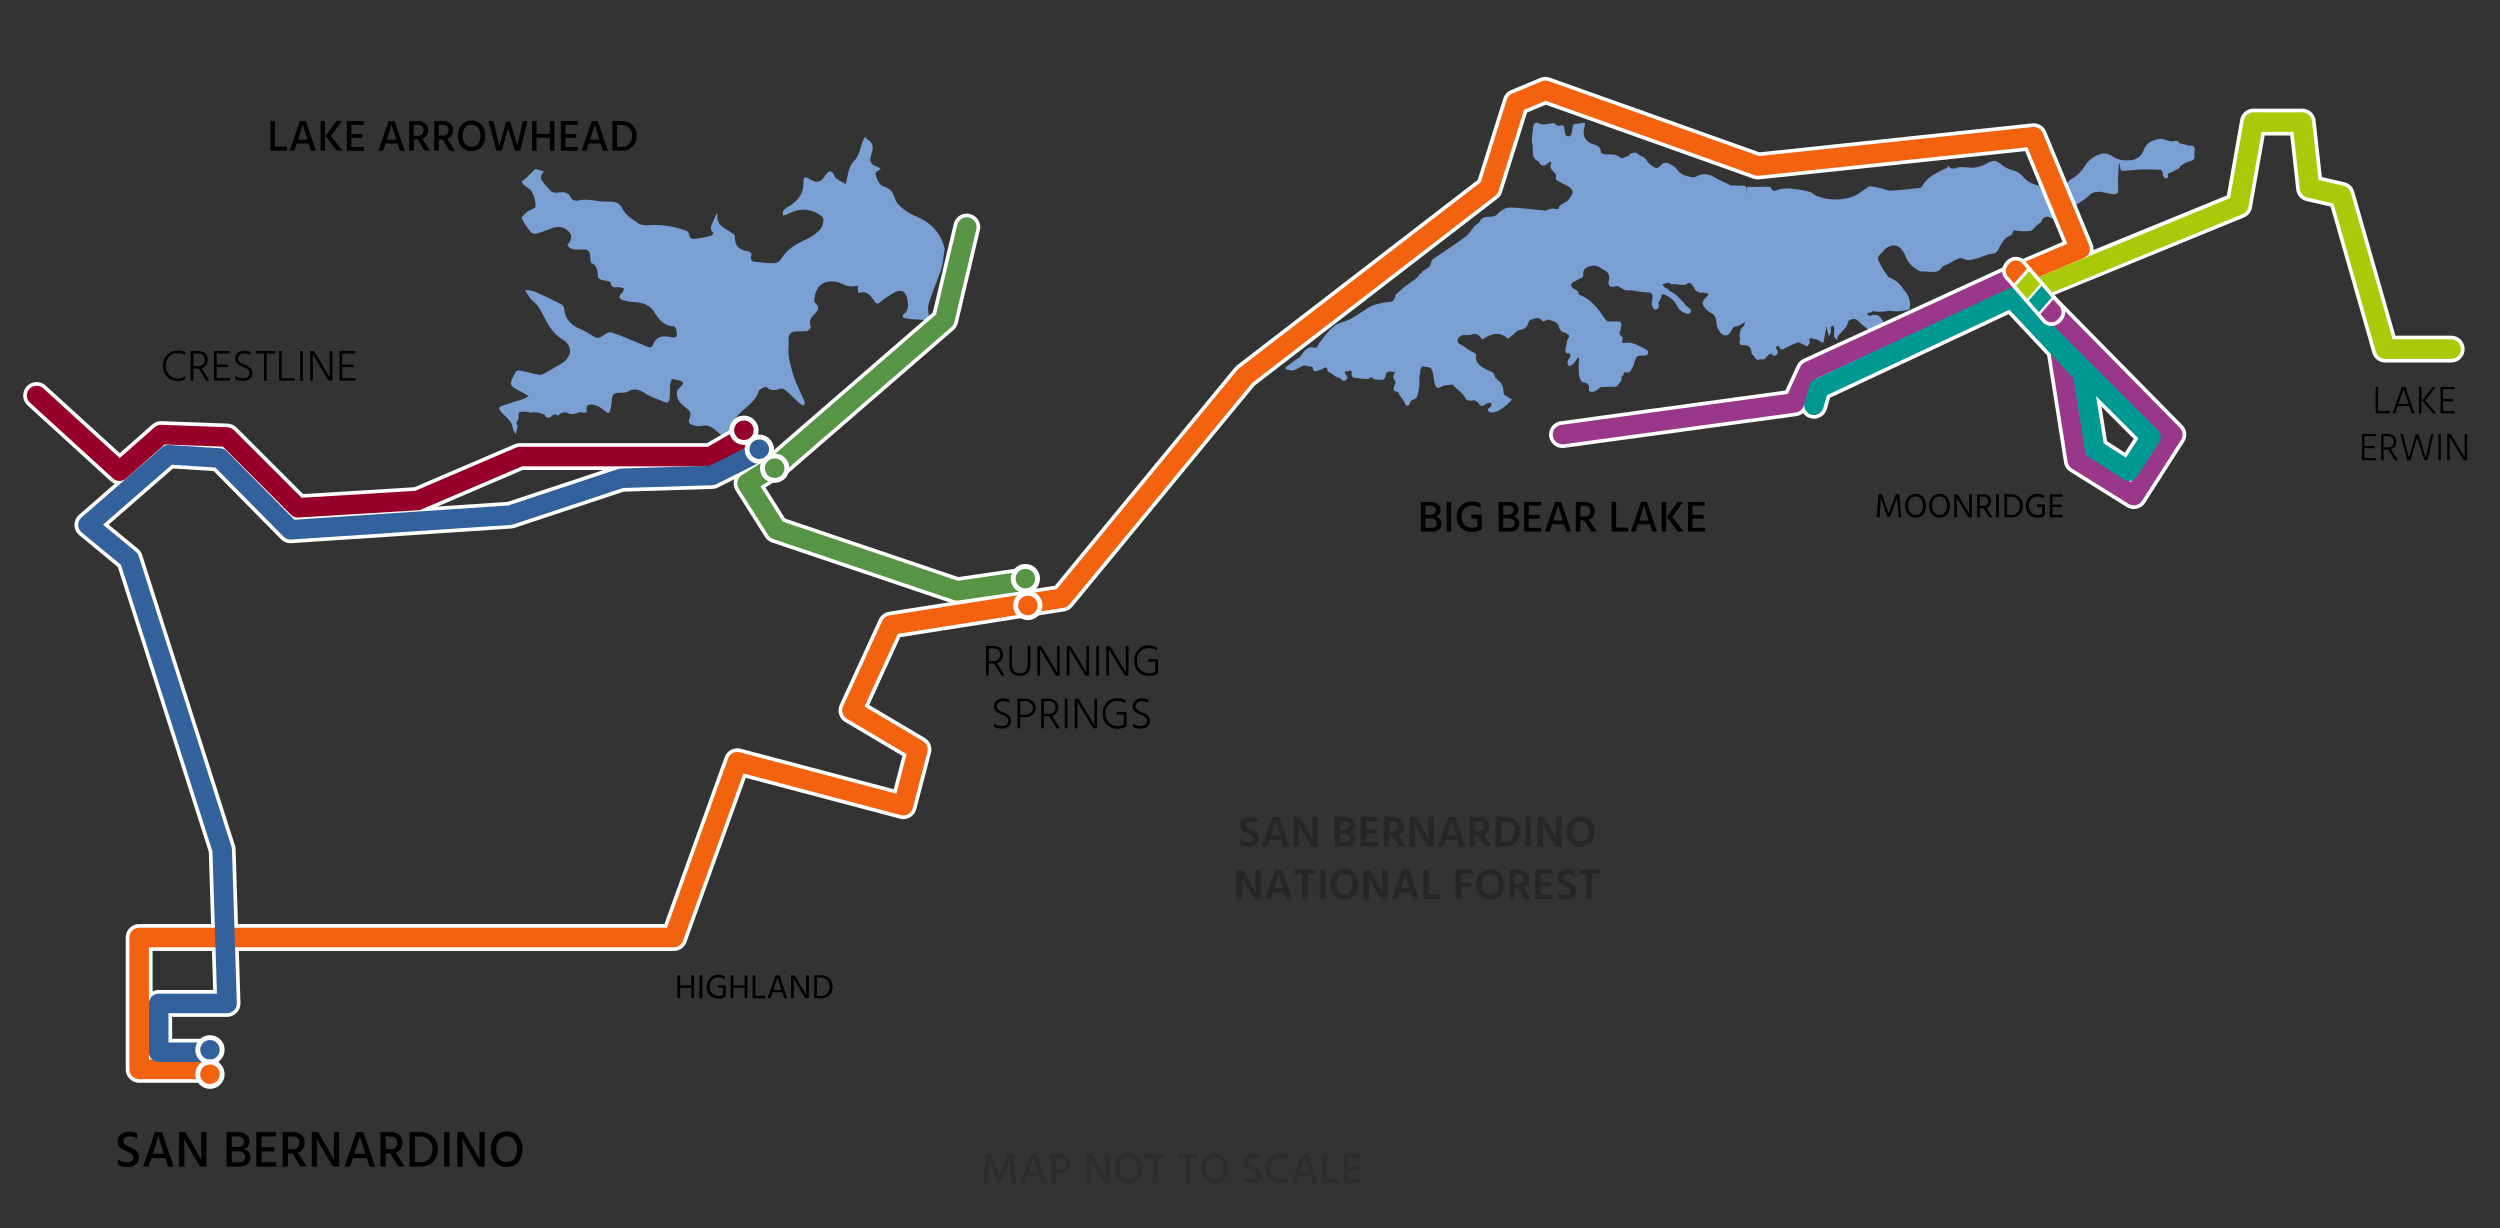 <svg id="Layer_1" data-name="Layer 1" xmlns="http://www.w3.org/2000/svg" xmlns:xlink="http://www.w3.org/1999/xlink" viewBox="0 0 1024 503">
  <rect x="0" y="0" width="1024" height="503" fill="#333333" stroke="none"/>
  <defs>
    <clipPath id="clip-path">
      <path d="M844.179,130.591l-.4.494a4.464,4.464,0,0,1-6.275.7L822.519,114.4a4.464,4.464,0,0,1-.7-6.275l.4-.495a4.465,4.465,0,0,1,6.275-.7l14.989,17.387A4.464,4.464,0,0,1,844.179,130.591Z" style="fill: none;stroke: #fff;stroke-miterlimit: 10;stroke-width: 1.5px"/>
    </clipPath>
  </defs>
  <title>marta-map</title>
  <g id="background">
    <path id="lake_arrowhead" data-name="lake arrowhead" d="M386.939,101.745q-.446,3.3-.892,6.59c-.332,1.117-.605,2.256-1.006,3.349-1.545,4.208-3.271,8.357-4.623,12.625a9.848,9.848,0,0,0,.043,4.855c.325,1.481.316,2.1-1.4,1.929-2.593-.254-5.22-.254-7.787-.654-1.264-.2-2.487-.81-.514-2.3,1.94-1.462,1.249-7.57-.893-8.709a3.268,3.268,0,0,0-2.674-.027,32.137,32.137,0,0,0-6.416,4.181c-1.385,1.27-1.91.8-2.684-.3-1.551-2.207-3.082-4.439-6.364-3.253a4.3,4.3,0,0,1-.356-1.074,17.06,17.06,0,0,1,.076-1.874,14.93,14.93,0,0,1-1.815.2,9.557,9.557,0,0,1-2.672-.2c-1.547-.466-2.987-1.446-4.55-1.67-5.228-.75-8.2,1.659-8.8,6.89-.065.565-.123,1.427.2,1.694,2.6,2.165.665,3.714-.71,5.208a3.939,3.939,0,0,0-.949,4.607c.142.354-.92,1.635-1.575,1.77a27.47,27.47,0,0,1-4.392.14c-2.411.1-3.321,1.4-3.17,3.771.134,2.1-.288,4.261.057,6.307a53.681,53.681,0,0,0,2.347,9.214c1.207,3.354,2.9,6.533,4.3,9.82a1.483,1.483,0,0,1-.515,1.147,2.53,2.53,0,0,1-1.434-.593c-2.052-1.852-4.014-3.806-6.1-5.613a2.534,2.534,0,0,0-2.019-.54c-2.054.633-3.87,1-5.741-.692-.327-.3-2.853.8-3.113,1.637-1.585,5.113-6.686,7.086-9.415,11.1a4.815,4.815,0,0,0-.732,2.988c.187,1.769.956,4.032-1.095,4.611a6.252,6.252,0,0,1-5.031-1.409c-2.265-2.087-4.258-3.888-7.641-2.933a6.59,6.59,0,0,1-3.007-.43c-1.415-.342-2.2-1.052-1.446-2.676.849-1.829.249-3.274-1.424-4.319-1.127-1.085-2.534-1.867-3.173-3.464a4.857,4.857,0,0,1-.539-3.124,3.009,3.009,0,0,1,.137-.613c.642-1.167,2.178-1.666,2.378-3.166-1.091-1.329-2.8-.89-4.154-1.469-.622-.267-.656.555-.83,1.012-.831,2.179-.1,4.491-.59,6.7a2.7,2.7,0,0,1-.208,1.24,1.221,1.221,0,0,1-1.049.657l-.321-.032c-2.71-1.155-5.6-2.019-8.078-3.548s-4.647-2.64-7.437-.887a5.2,5.2,0,0,1-2.551.434c-3.541.064-3.91.509-4.044,4.14a20.476,20.476,0,0,1-.922,3.955,1.865,1.865,0,0,1-.8.19l-.256-.111-.174-.217a18.247,18.247,0,0,0-2.94-2.117,7.707,7.707,0,0,0-3.8-.982c-1.81.2-1.444,1.811-1.208,3.118-.756.055-1.5.449-2.271.065l-.022-.031c-.075-.175-.168-.194-.282-.032l-.552.051c-1.436.53-3,1.071-4.408.455a3.12,3.12,0,0,0-4.162.908l-.924-.417a2.452,2.452,0,0,0-2.468,1.23l-1.243-.031c-.569-.137-.7-.7-1.036-1.062a9.134,9.134,0,0,0-5.467-.994c-.377.058-.708.149-1.007-.154l-.531-.087c-.493-.329-1.116.263-1.586-.224l-1.863.4c-.581.895.032,1.932-.34,2.851a6.91,6.91,0,0,0-.759,1.68c-.059.352.543.814.487,1.169-.17,1.086-.515,2.145-.792,3.214a8.412,8.412,0,0,1-1.241-2.53c-.34-3.106-3.008-4.574-4.734-6.568-1.205-1.391-.857-1.975.2-2.382,2.838-1.089,5.793-1.87,8.676-2.849a17.089,17.089,0,0,0,2.4-1.248c-.773-.461-1.552-.911-2.316-1.387-1.689-1.054-4.172-1.782-4.809-3.287-.537-1.268,1-3.481,1.795-5.194a1.9,1.9,0,0,1,1.65-.645c2.5.491,4.964,1.194,7.466,1.7a3.61,3.61,0,0,0,2.242-.264c2.462-1.31,4.864-2.736,7.258-4.169,4.544-2.719,5.041-7.219.553-9.989-5.055-3.122-6.839-8.185-9.465-12.873-.818-1.46-2.445-2.446-3.548-3.776a35.486,35.486,0,0,1-2.3-3.511,14.3,14.3,0,0,1,3.8.537c3.791,1.642,7.514,3.451,11.2,5.33a2.763,2.763,0,0,1,1.09,1.957c.413,4.165,2.86,6.545,6.532,8.1a35.842,35.842,0,0,1,5.465,3.022c1.749,1.138,2.924.364,4.334-.668.853-.624,2.294-1.248,3.138-.945,4.6,1.651,9.117,3.535,13.61,5.462,1.334.573,2.607,1.239,3.3-.521,1.507-3.852,4.572-3.606,7.648-2.948,1.664.357,2.135-.455,2.074-1.614-.054-1.02-.646-2.861-1.068-2.88-4.132-.192-6.25-2.639-8.234-5.941-1.752-2.916-4.986-3.859-8.393-4.018a14.66,14.66,0,0,1-4.453-.839c-1.338-.507-2.074-1.476-.422-2.745.5-.381.655-1.2.969-1.823a8.3,8.3,0,0,0-1.921-.689c-1.473-.152-3.328.814-3.62-1.964-.051-.484-2.514-.659-3.825-1.092-.5-.166-1.219-.6-1.285-1-.356-2.151-.029-4.479-2.6-5.733-.512-.25-.629-1.683-.614-2.565.038-2.148-.9-3.134-3.037-3.085a18.911,18.911,0,0,1-4.175-.128,4.38,4.38,0,0,1-2.145-1.616c-.119-.144.886-1.045,1.111-1.69a4.064,4.064,0,0,0,.34-2.508,5.739,5.739,0,0,0-6.805-3.048c-2.377.753-4.685,1.734-7.078,2.426a2.8,2.8,0,0,1-2.4-.388,28,28,0,0,1-3.842-5.765c-.223-.475,1.222-1.956,2.132-2.684,1.1-.881,3.464-1.415,3.492-2.166a12.556,12.556,0,0,0-1.439-5.9c-.639-1.258-2.244-2.01-3.36-3.05a2.625,2.625,0,0,1-.827-1.387c-.031-.206.771-.484,1.12-.809,1.206-1.121,2.369-2.287,3.57-3.414.339-.318.8-.846,1.117-.787a29.392,29.392,0,0,1,3.281.975,5.972,5.972,0,0,0-1.051,1.472,2.454,2.454,0,0,0-.043,1.86,37.591,37.591,0,0,0,4.121,4.86,3.72,3.72,0,0,0,2.561.435c2.269-.192,4.388-.468,5.527,2.3a2.877,2.877,0,0,0,2.571,1.038c3.979-1.1,7.792.407,11.619.386,3.282-.017,5.338-.189,7.071,3.289,1.171,2.35,3.98,3.992,6.291,5.616a6.562,6.562,0,0,0,3.9.753,36.809,36.809,0,0,1,15.7,2.3c.478.185,1.118.76,1.139,1.18.109,2.232,1.62,2.2,3.125,2a55.239,55.239,0,0,0,5.828-1.128c.432-.107.719-.8,1.072-1.223-2.085-1.737-.583-3.453.05-5.157.329-.886.751-1.737,1.131-2.6.319-.108.448.03.444.342-.327,2.566.818,4.323,2.974,5.594a46.578,46.578,0,0,1,3.929,2.614c.229.169.2.757.206,1.154.082,3.087,1.489,4.855,4.61,5.429,1.7.312,2.776.693,1.875,2.762-.145.332.633,1.523,1.082,1.583a61.192,61.192,0,0,0,8.713.712,4.1,4.1,0,0,0,2.8-1.883c2.21-3.651,5.529-5.721,9.272-7.455a21.3,21.3,0,0,0,6.048-3.909,6.469,6.469,0,0,0,1.873-4.786c-.177-1.166-2.176-2.373-3.611-2.966-3.995-1.649-7.885-.893-11.592,1.167a4.208,4.208,0,0,1-1.418.212c.022-.538-.15-1.211.108-1.585a5.972,5.972,0,0,1,1.868-1.81c4.063-2.284,6.647-5.411,6.478-10.352-.073-2.143.974-2.1,2.493-1.13,2.313,1.475,4.362,1.772,6.158-1.024,1.083-1.685,2.723-3.7,4.133-.021a2.651,2.651,0,0,0,1.06,1.1c1.126.723,2.3,1.367,3.458,2.043.242-1.037.517-2.067.718-3.112.473-2.458.953-4.614,2.987-6.686,1.854-1.889,2.255-5.2,3.328-7.866A17.233,17.233,0,0,1,354.357,56a7.522,7.522,0,0,0,1.218,1.289c3.179,2.076,1.448,4.748.982,7.307-.38,2.082.868,3.066,2.677,3.659a6.371,6.371,0,0,1,1.528,1.074,6.231,6.231,0,0,0-1.44.749c-.358.322-.837.95-.733,1.273.691,2.155,1.275,4.436,3.856,5.235,2.344.725,3.426,2.483,4.154,4.736a7.349,7.349,0,0,0,2.247,3.249,22.4,22.4,0,0,0,5.854,3.872C381.082,90.864,385.224,95.134,386.939,101.745Z" style="fill: #7a9fd3"/>
    <g id="big_bear_lake" data-name="big bear lake">
      <path d="M581.314,112.461l.213-.207c.144-.226.446-.16.618-.334l-.018.012a3.841,3.841,0,0,1,.305-.307l-.015.02c.167-.159.11-.439.31-.58l-.006.015c.562-.341,1.114-.707,1.66-1.065a3.194,3.194,0,0,0,1.76-2.28,2.753,2.753,0,0,1,.9-1.569l-.014,0a2.145,2.145,0,0,1,.3-.3l-.011.011c.15-.188.427-.135.586-.306l-.018.015c.091-.093.18-.188.268-.284,4.055-2.77,8.192-5.432,12.125-8.366,1.479-1.1,2.454-2.871,3.724-4.276.664-.733,1.751-1.2,2.162-2.023,1.557-3.135,5.207-.772,7.179-2.918a8.706,8.706,0,0,1,3.81-2.519c1.518-.419,3.254-.052,4.895-.028,3.635.361,7.267.759,10.907,1.074.143.012.314.065.424,0a4.937,4.937,0,0,1,4.225-.524.614.614,0,0,0,.712-.379c.619-1.809,2.521-2.044,3.748-3.1l-.017.009c.091-.1.183-.194.276-.29,2.723-3.11,2.394-4.585-1.369-6.36-1.116-.526-2.178-1.164-3.265-1.751-.259-.292-.561-.642-.438-1.013.459-1.38-.455-2.1-1.281-2.885a2.432,2.432,0,0,1-.777-2.59c.1-.343.35-.78-.1-1.032s-.657.2-.926.453c-1.4,1.294-2.317,1.347-3.579.216-.127-.308-.175-.8-.395-.9-3.517-1.5-1.831-4.817-2.589-7.27-.4-2.405.228-4.755.424-7.124a1.535,1.535,0,0,1,2.149-1.3c1.862,1.111,3.6.233,5.387.08a1.74,1.74,0,0,1,1.589.361l-.015-.017a1.623,1.623,0,0,0,2.026.551c.926-.347,1.507.181,1.576,1.106a11.783,11.783,0,0,0,.309,2.126,1.378,1.378,0,0,0,1.391,1.222c.727-.022,1.082-.514,1.272-1.172a11.286,11.286,0,0,0,.352-2.267c.088-1.116.643-1.832,1.852-1.7,1.128.128,2.2-.829,3.339-.139l-.027-.007c-.112.7-.166,1.415-.346,2.1-.787,2.992.579,5.294,3.45,6.34,1.483.54,3.439.9,3.331,3.3-.013.3,1,.892,1.562.924,2.293.131,4.613-.362,6.642,1.5.442.405,2.146-.569,3.269-.909.018-.06.037-.121.055-.182a3.1,3.1,0,0,1,.39-.429,1.763,1.763,0,0,1,.323-.241,1.481,1.481,0,0,1,.383-.155c.14-.021.278-.045.416-.074a1.871,1.871,0,0,1,2.337.487,2.768,2.768,0,0,0,1.224.726,3.942,3.942,0,0,1,2.282,1.867,6.154,6.154,0,0,0,1.763,1.857c2.126,1.557,2.475,1.558,4.34-.276a2.119,2.119,0,0,1,2.373-.536,7.415,7.415,0,0,1,3.883,2.583c1.48,2.236,3.877,2.645,6.2,3.194a3.45,3.45,0,0,0,2.181-.589,6.993,6.993,0,0,1,6.808.489c1.962,1.251,4.151,1.94,6.132,3.1.937.549,2.152.3,3.24.4a16.957,16.957,0,0,0,2.3.01c1.057-.044,1.534.359,1.632,1.482.168,1.917.051,3.829.116,5.4-.015-1.7.016-3.74,0-5.782a.7.7,0,0,1,.3-.572c2.876-.019,5.751-.047,8.627-.042.316,0,.828.108.917.311.96,2.188,2.156,1.056,3.687.632a16.061,16.061,0,0,1,5.664-.045,41.636,41.636,0,0,1,6.452,1.117c1.022.267,1.826,1.3,2.841,1.681a21.965,21.965,0,0,0,13.233.833c3.163-.746,5.322-2.67,7.822-4.389,1.105-.761,3.41.115,5.143.407,1.447.244,2.872,1.088,4.277,1.023,4.029-.188,8.046-.68,12.059-1.128.345-.038.706-.582.93-.967,2.182-3.752,5.979-5.3,9.6-7.089l.485-.014c.474-.228-.119-.921.477-1.1.711,1.5,2.026,1.217,3.281,1.118.344-.411.836-.335,1.288-.39.15-.02.3-.043.45-.073,1.572-.079,3.122.225,4.7.238a13.393,13.393,0,0,0,6.5-1.977c2.145-1.152,3.19-1.072,5.182.427a13.656,13.656,0,0,0,5.04,2.643,7.434,7.434,0,0,1,4.261,2.681A10.614,10.614,0,0,0,834.7,75.9a5.428,5.428,0,0,1,3.2,1.432c1.3,3.532,2.616,7.058,3.87,10.606.148.42.112,1.242-.133,1.388a1.771,1.771,0,0,1-1.528.007,2.547,2.547,0,0,0-3.865.945.517.517,0,0,1-.158.645,15.52,15.52,0,0,0-3.361,3.041,2.073,2.073,0,0,1-1.282.594,19.232,19.232,0,0,1-6.386-.214c-.391-.013-.469.267-.521.572a2.425,2.425,0,0,1-1.747,1.89,5.315,5.315,0,0,0-2.54,2.436,13.877,13.877,0,0,0-1.794,3.062,2.613,2.613,0,0,1-2.36,1.595c-2.39.21-4.393,1.518-6.654,2.05-1.752.413-3.464,1.026-5.254.039a2.621,2.621,0,0,0-2.449.112c-1.788.8-3.353,2.008-5.239,2.636-.933.311-1.484,1.3-2.188,2.011-1.33.941-2.839.58-4.3.593-.208-.007-.416-.034-.623-.059a2.226,2.226,0,0,1-.39-.05c-.638-.077-1.279-.012-1.917-.041-.124,0-.247-.012-.37-.023a2.1,2.1,0,0,1-.5-.185,2.237,2.237,0,0,1-.312-.15c-.152-.075-.3-.161-.454-.237a2.061,2.061,0,0,1-.315-.158,2.727,2.727,0,0,1-.454-.308c-.092-.09-.178-.184-.264-.28a9.984,9.984,0,0,1-3.894-4.769,8.6,8.6,0,0,0-2.363-3.68c-2.334-1.8-5.5-.476-7,1.76a3.348,3.348,0,0,1-.591.622c-1.64,1.468-1.7,2.1-.637,3.947a29.76,29.76,0,0,0,3,4.866,2.057,2.057,0,0,0,1.178,1.174A11.436,11.436,0,0,1,779.33,118a6.028,6.028,0,0,0,1.057,1.353,8.592,8.592,0,0,1,1.964,6.124,1.4,1.4,0,0,1-1.6,1.581,17.228,17.228,0,0,1-6.6.247c-1.124-.1-2.2.553-3.338.272a1.324,1.324,0,0,1-.395.052c-.324-.007-.627.154-.954.128-.244-.021-.467-.133-.708-.171a2.46,2.46,0,0,0-.691-.032c-.291,0-.566-.11-.856-.123-.449.106-.7.575-1.159.645a2.617,2.617,0,0,1-.718.006.5.5,0,0,0-.419.42c-.015.2-.046.412.16.554.11.039.212.083.318.127a1.4,1.4,0,0,0,1.278-.056,1.284,1.284,0,0,1,.347-.174,1.159,1.159,0,0,1,.389-.03,4.689,4.689,0,0,0,.774.132,4.1,4.1,0,0,1,1.006.1c.733.235.9,1.039,1.456,1.451,1,1.222.966,1.986-.236,2.849a17.741,17.741,0,0,1-3.412,1.8,1.489,1.489,0,0,1-1.63-.191,44.133,44.133,0,0,1-3.638-2.988c-1.573-1.775-2.705-1.886-4.668-.58a6.873,6.873,0,0,1-.318,1.2,7.8,7.8,0,0,1-.97,1.7c-.937,1.131-2.011,2.153-2.906,3.315a4.385,4.385,0,0,0-.405,1.665l-1.248-1.462-.027-.029c.032-1.23.1-2.46.066-3.688-.009-.294-.37-.577-.569-.865l-.8.787c-.069.9.46,1.866-.331,2.673l-.354,1.21c-.333-1.195-.73-2.624-1.134-4.052,0-.014-.119-.023-.131,0a1.22,1.22,0,0,0-.09.227,1.811,1.811,0,0,1-.039,1.408l-.888,4.585c-.264.206-.53.095-.8.007a1.67,1.67,0,0,1-.431-.239,3.118,3.118,0,0,1-.212-.246c-.7-.285-1.445-.861-2.1-.778-.718.09-2.688-1.554-2.133,1.171.105.513-.48,1.28-.942,1.728-.141.137-.935-.4-1.43-.625l-2.311-1.054c-2.1.889-4.162,1.851-6.184,2.9a1.1,1.1,0,0,1-.842-.006c-.419-.108-.557-.449-.669-.808a2.166,2.166,0,0,0-.166-.257,1.042,1.042,0,0,0-.216-.175,1.621,1.621,0,0,0-.245-.087s-.124-.012-.124-.012a1.057,1.057,0,0,0-.125.012.613.613,0,0,0-.225.133,1.325,1.325,0,0,0-.155.244c-.016.052-.034.1-.048.148a1.159,1.159,0,0,0,.066.654c.057.109.114.216.176.322a3.236,3.236,0,0,1,.206.325c.027.061.052.121.08.182a1.926,1.926,0,0,1-.147,1.388,1.212,1.212,0,0,1-.25.323,1.379,1.379,0,0,1-1.468.17c-.4-.163-.5-.956-.929-.722a5.987,5.987,0,0,0-1.78,1.37c-.238.288-.37.665-.732.849a3.425,3.425,0,0,1-1,.152c-.368-.03-.741-.212-1.1.039a1.417,1.417,0,0,1-.377.109,1.261,1.261,0,0,1-.771-.168,1.443,1.443,0,0,1-.348-.2,1.521,1.521,0,0,1-.274-.287c-.033-.055-.063-.113-.1-.169-.265-.417-.355-.967-.9-1.174a1.5,1.5,0,0,1-.538-1.121c-.228-2.113-1.032-2.841-3.193-2.918a2.137,2.137,0,0,1-1.379-.234,1.238,1.238,0,0,1-.206-1.345,3.216,3.216,0,0,0-.06-1.97c.023-1.5.123-2.956,1.465-3.986.379-.292.364-.873.667-1.245.192-.44.019-.8-.38-.426a9.065,9.065,0,0,1-3.716,1.7c-.711.228-.99.839-1.326,1.419-.568.979-1.069,2.175-2.423,2.117-1.549-.067-2.367-1.232-3.012-2.5-.13-.254-.236-.52-.375-.773-.527-1.344-.186-2.86-.883-4.187a3.03,3.03,0,0,0-1.5-1.635,8.674,8.674,0,0,1-2.861-2.345,2.37,2.37,0,0,1-.045-3.384c.435-.571,1.02-1.012,1.423-1.61.183-.343.232-.727-.245-.763-.627-.047-1.185-.415-1.824-.336a3.308,3.308,0,0,1-3.682-2.118,4.865,4.865,0,0,0-.4-.6c-.976-1.463-1.47-1.562-2.883-.576a2.228,2.228,0,0,1-.818.114c-1.435.24-2.809-.37-4.232-.307a1.8,1.8,0,0,1-.6.143c-.068-.008-.137-.02-.206-.028-.063-.024-.127-.051-.192-.075-1.143-1.225-2.27-.148-3.393.029a1.187,1.187,0,0,0-.017.3,1.359,1.359,0,0,0,.1.3,1.228,1.228,0,0,0,.36.321,1.713,1.713,0,0,1,.474.486.541.541,0,0,0,.4.217,1.647,1.647,0,0,1,1.273.875c.265-.026-.365.581.23.321a.984.984,0,0,1,.7.2,4.334,4.334,0,0,0,.732.582c1.725.919,2.784,2.581,4.246,3.794a8.294,8.294,0,0,0,2.681,2.684c.341.5.57,1.018.091,1.568a1.443,1.443,0,0,1-1.6.357,5.708,5.708,0,0,1-3.774-3.04,9.653,9.653,0,0,0-5.332-4.765c-.407-.171-.849-.276-1.089.283-.026.122-.049.245-.066.369a2.678,2.678,0,0,1-.273.872,1.717,1.717,0,0,1-.111.35,3.614,3.614,0,0,1-.26.5,1.534,1.534,0,0,1-.231.3,2.125,2.125,0,0,0-.315.485c-.164.454.131.842.17,1.262a1.515,1.515,0,0,1-1.05,1.688c-.781.289-1.121-.347-1.443-.872a3.341,3.341,0,0,1-.316-2.371,9.348,9.348,0,0,0,.182-1.563c0-1.694-.41-2.216-2.109-2.155a31.826,31.826,0,0,1-5.535-.719c-1.15-.158-2.289-.065-3.426-.188a22.982,22.982,0,0,1-2.27-1.227,2.345,2.345,0,0,0-2.282-.282c-1.561.589-2.728-.622-2.319-2.258.6-2.381-.007-3.65-2.239-4.688a7.333,7.333,0,0,1-1.23-.739c-1.685-1.23-3.406-.965-5.164-.234a2.51,2.51,0,0,0-1.762,2.852,1.412,1.412,0,0,1-.917,1.583c-.908.415-1.765.947-2.681,1.359-.678.306-1.338.779-1.373,1.515a1.765,1.765,0,0,0,1.157,1.54c.961.438,1.763.949,1.928,2.1.034.239.313.372.528.457,4.434,1.746,7.188,5.3,9.757,9.053a9.056,9.056,0,0,0,1.393,1.625,2.412,2.412,0,0,0,.364.107,4.571,4.571,0,0,0,1.306.011c.143,0,.283.007.426.008.715,0,1.428-.027,2.139.011,1.381.073,1.845.716,1.461,2.031a6.84,6.84,0,0,0-.206,1.4c0,.138-.008.28-.014.419-.717,1.008-.311,1.735.594,2.337a1.264,1.264,0,0,1,.2.363,1.415,1.415,0,0,1,.006.621c-.325,1.721-.227,1.825,1.49,1.513a7.258,7.258,0,0,1,3.506.547,33.393,33.393,0,0,1,4.376,2.128c.62.3,1.333.768,1.1,1.647-.221.847-.992.936-1.734.973-.143.007-.286.026-.429.025-2.335-.007-2.448.068-3.281,2.216-.524.669-.145,1.649-.773,2.283a2.616,2.616,0,0,0-.17.323,2.427,2.427,0,0,1-.178.319c-.029.054-.065.1-.094.158-.166.269-.272.567-.423.845a1.761,1.761,0,0,1-1.992.732l-.042-.016c-1.167-.28-.664.947-1.154,1.28-.216.312-.662.562-.611.944.195,1.469-.981,2.163-1.673,3.13a1.351,1.351,0,0,1-1.255.559c-1.71-.1-3.413.13-5.122.115a1.674,1.674,0,0,0-1.333.729c-1.2.924-2.438,1.658-4,.848.193-1.831.215-3.394-2.4-3.477-.547-.017-1.315-1.529-1.5-2.449a29.729,29.729,0,0,1-.271-4.551l-.03-.185c-.008-.252.074-.494.076-.744a2.669,2.669,0,0,1,.047-.367,1.543,1.543,0,0,0,.047-.721,1.911,1.911,0,0,1,.021-.37,4.692,4.692,0,0,0,.031-.481.429.429,0,0,0-.076-.212c0,.009-.1-.04-.1-.03a.47.47,0,0,0-.207.088.6.6,0,0,1-.23.112l-.13.012a21.115,21.115,0,0,1-1.833,2.484,4.715,4.715,0,0,1-1.642.7,2.181,2.181,0,0,1,.015-2.855,3.053,3.053,0,0,0,.665-1.56c.056-.379-.036-.7-.441-.767-.5-.078-1.135.177-1.429-.4a3.282,3.282,0,0,1-.087-2.089c.54-.928.175-2.064.673-3,.314-.861,1.549-1.782-.181-2.5-.431-.511-1.129-.433-1.649-.747a2.7,2.7,0,0,1-1.4-1.506,3.584,3.584,0,0,0-.149-.376,1.674,1.674,0,0,1-.129-.37,1.44,1.44,0,0,0-.571-1.143c-.952-1.045-2.33-1.219-3.543-1.723-.457-.189-.8.228-1.189.376-.492.186-1.118.569-1.471.092-1.2-1.615-2.642-1.019-4.09-.619a2.627,2.627,0,0,1-.351.117,1.418,1.418,0,0,0-.744.412c-.038.047-.081.087-.12.134a2.848,2.848,0,0,1-.246.28c-.087.175-.065-.073-.088.108-.308,2.453-2.093,3.124-4.155,3.477-.131.023-.237.152-.353.235-1.125.971-2.245,1.948-3.382,2.9-.158.133-.51.29-.589.222-3.483-2.993-6.829-2.079-10.134.317-.5-.019-.757-.378-.992-.741a2.871,2.871,0,0,0-3.484-1.247,8.791,8.791,0,0,1-3.421.229,2.979,2.979,0,0,0-2.449,1.874c-.294,1.056.329,1.6,1.167,2.019,1.884.942,3.348,2.567,5.392,3.266a1.379,1.379,0,0,1,.908,1.614,3.833,3.833,0,0,0,1.547,3.576,11.584,11.584,0,0,0,4.133,2.411,2.841,2.841,0,0,1,2.1,2.633l.277.278a.955.955,0,0,1,.562.553,9.762,9.762,0,0,1,2.144,2.337,14.853,14.853,0,0,1,.579,3.749l3.393,2.214-1.854,1.852c-2.149,1.636-4.124,3.663-7.166,3.328-.295-.033-.541-.507-.81-.776-.28-1.116,1.217-1.1,1.273-2,.034-.125.069-.25.1-.376.066-.711-.358-.762-.91-.718a2.92,2.92,0,0,0-1.683.683c-.973.791-1.589.685-2.436-.219a4.22,4.22,0,0,0-1.468-1.32,1.582,1.582,0,0,0-1.116-.142,3.917,3.917,0,0,1-2.711-.387c-1.124-2.676-3.793-3.968-5.5-6.124-1.714.209-3.492.051-5.041,1.089-1,.67-1.9.105-2.245-1.206-.466-1.793-.472-3.676-1.116-5.435a2.256,2.256,0,0,0-.672-1.216c-.868-.592-1.933-.3-2.87-.64-.514-.184-.859.211-1.061.706a6.5,6.5,0,0,0-.361,2.226,4.2,4.2,0,0,0-.255,1.971,23.124,23.124,0,0,1-.525,5.827c-.217,1.348-.682,2.6-2.305,2.946-.678.145-.868.823-1.1,1.41-.177.453-.428.919-.972.945a1.06,1.06,0,0,1-1.034-.859c-.471-1.659-2.061-2.635-2.558-4.271a.9.9,0,0,0-.374-.426c-.534-.371-1.5-.152-1.671-.924s.319-1.553.494-2.335a1.957,1.957,0,0,1,.211-.331c.135-.2.219-.347.021-.611-1.227-1.64-1.166-2.763.185-4.286a.362.362,0,0,1,.183-.192c0,.01-.121-.036-.123-.027a.6.6,0,0,1-.142.268c-.876.579-1.749-.218-2.67.033-.785.214-1.233.441-1.413,1.316-.4,1.947-.963,2.3-2.909,2.016-1-.145-2.177.173-2.834-.993-.077-.137-.263-.092-.368.017-.991,1.025-2.225.681-3.4.584-1-.082-1.992-.256-3-.311a1.389,1.389,0,0,1-1.455-1.591c.031-1.52-.009-1.549-1.521-1.216-.45.1-.968.021-1.364.4a5.726,5.726,0,0,0,.866,1.464,1.226,1.226,0,0,1-.343,1.775,1.177,1.177,0,0,1-1.787-.185,2.324,2.324,0,0,0-1.545-.885c-1.444-.4-2.353-1.763-3.818-2.182-.354-.1-.331-.648-.424-1.02-.218-.873-.724-1.087-1.483-.569a9.77,9.77,0,0,1-2.8,1.106c-.835.253-1.589.149-1.641-.955-.034-.711-.337-.878-1.007-.823-1.119.093-2.188-.8-3.348-.205l0,0q-1.565.845-3.188,1.568c-1.086.485-2.141.088-3.189-.122a.646.646,0,0,1-.524-.861c1.268-.959,2.526-1.933,3.81-2.871.726-.529,1.5-1,2.248-1.494.878-1.322,1.67-2.706,3.172-3.484a1.925,1.925,0,0,1,1.281-.409c2.348.366,2.35.349,3.3-1.816,1.925-2.252,3.6-4.81,5.857-6.657,1.718-1.405,4.187-1.878,6.3-2.825a23.281,23.281,0,0,0,2.532-1.425c1.192-.725,2.361-1.489,3.546-2.227a18.867,18.867,0,0,1,3.626-2.165,27.08,27.08,0,0,1,6.212-1.379c1.783-.157,2.815-.5,3.078-2.527.1-.794,1.333-1.444,2.049-2.159a1.311,1.311,0,0,1,.249-.227l.008.008c2.07-2.336,5.114-3.463,7.2-5.787l-.014.011C581.155,112.911,581.089,112.608,581.314,112.461Z" style="fill: #7a9fd3"/>
      <path d="M892.63,58.64l3.264.784c.749.569,1.714-.143,2.465.414l.641.815a20.574,20.574,0,0,0-.161,3.126c.2,2.089-1.278,2.047-2.647,2.48a16.494,16.494,0,0,0-3.238,1.879.975.975,0,0,1-.688.971c-1.12.394-2.04,1.15-3.108,1.632a3.344,3.344,0,0,1-.572.158c-.936.255-.457,1.016-.558,1.57a.825.825,0,0,1-1.011.556c-1.134-.43-1.088-1.448-1.186-2.391a2.957,2.957,0,0,0-.154-.339,2.618,2.618,0,0,0-.409-.583c-.032-.048-.064-.1-.1-.145-2.422-.066-4.848-.247-7.266-.167-2.859.094-5.71.442-8.568.593-.282.015-.795-.536-.852-.882a6.165,6.165,0,0,0-.53-2.434c-.141,2.2-.336,4.4-.407,6.6-.057,1.812.124,3.637-.023,5.438-.028.349-1.124.926-1.663.861-2.02-.244-4.014-.71-6.017-1.093l-.183.054a4.165,4.165,0,0,1-1.127.115,4.348,4.348,0,0,1-.469.056,1.83,1.83,0,0,0-.4.128,2.055,2.055,0,0,1-.241.149,1.251,1.251,0,0,1-.4.189.313.313,0,0,1-.273-.095,28.978,28.978,0,0,1-2.719,2.41c-2.459,1.7-4.99,3.3-7.5,4.934-.158.1-.393.12-.511.25-2.608,2.871-3.267.7-3.983-1.5-.856-2.633-1.776-5.244-2.668-7.865a1.692,1.692,0,0,1,1.568-.828c.43-.039.864-.013,1.293-.044,1.917-.141,3.86-.2,5.011-2.159a2.538,2.538,0,0,1,1.126-.877,15.039,15.039,0,0,0,5.751-5.676,10.807,10.807,0,0,1,5.675-4.39,5.737,5.737,0,0,1,5.582.757c2.261,1.628,4.9,1.686,7.437,1.542a6.139,6.139,0,0,0,5.252-4.2c1.184-2.982,3.451-3.978,6.277-4.507,1.55-.29,2.787.522,4.165.828a2.771,2.771,0,0,0,1.715.076C891.138,57.779,892.184,57.322,892.63,58.64Z" style="fill: #7a9fd3"/>
    </g>
    <g style="opacity: 0.13">
      <path d="M402.871,484.726l.936-12.132H406l1.62,4.427q.432,1.134.863,2.4t.649,1.971l.234.7q.828-2.448,1.818-5.077l1.692-4.427h2.2l1.115,12.132h-1.836l-.431-4.752-.378-4.861q-.81,2.287-1.765,4.861l-1.691,4.517h-1.458l-1.638-4.517-1.639-4.788q0,.792-.288,4.788l-.359,4.752Z"/>
      <path d="M426.685,484.726l-.955-2.97h-4.9l-.973,2.97H417.9l4.2-12.132h2.429l4.141,12.132Zm-5.346-4.518h3.888l-.2-.612q-.684-2.124-1.115-3.52t-.522-1.736L423.3,474q-.2.846-1.764,5.6Z"/>
      <path d="M430.537,472.594h3.474a4.754,4.754,0,0,1,3.311,1.106,3.65,3.65,0,0,1,1.225,2.835,3.556,3.556,0,0,1-1.234,2.809,4.674,4.674,0,0,1-3.194,1.08h-1.728v4.3h-1.854Zm1.854,6.3h1.584a2.825,2.825,0,0,0,2.006-.649,2.23,2.23,0,0,0,.694-1.71,2.288,2.288,0,0,0-.7-1.764,2.9,2.9,0,0,0-2.035-.647h-1.547Z"/>
      <path d="M444.864,484.726V472.594h2.2l2.988,5.076q.828,1.422,1.5,2.628t.927,1.691l.251.5q-.106-1.638-.107-4.805v-5.094h1.854v12.132h-2.2l-3.007-5.058q-.81-1.368-1.484-2.583t-.945-1.756l-.27-.521q.144,1.8.144,4.841v5.077Z"/>
      <path d="M456.618,478.605a6.6,6.6,0,0,1,1.512-4.536,5.7,5.7,0,0,1,8.136-.008,7.654,7.654,0,0,1-.009,9.1,5.672,5.672,0,0,1-8.118,0A6.6,6.6,0,0,1,456.618,478.605Zm2.907-3.3a5.174,5.174,0,0,0-.963,3.3,5.117,5.117,0,0,0,.99,3.313,3.508,3.508,0,0,0,5.31.018,5.239,5.239,0,0,0,.954-3.331,5.172,5.172,0,0,0-.962-3.311,3.233,3.233,0,0,0-2.674-1.206A3.2,3.2,0,0,0,459.525,475.3Z"/>
      <path d="M477.191,472.594v1.548h-3.185v10.584h-1.854V474.142h-3.168v-1.548Z"/>
      <path d="M490.619,472.594v1.548h-3.185v10.584H485.58V474.142h-3.168v-1.548Z"/>
      <path d="M491.844,478.605a6.6,6.6,0,0,1,1.511-4.536,5.7,5.7,0,0,1,8.136-.008,7.654,7.654,0,0,1-.009,9.1,5.672,5.672,0,0,1-8.118,0A6.6,6.6,0,0,1,491.844,478.605Zm2.907-3.3a6.092,6.092,0,0,0,.026,6.615,3.509,3.509,0,0,0,5.311.018,5.239,5.239,0,0,0,.954-3.331,5.167,5.167,0,0,0-.963-3.311,3.231,3.231,0,0,0-2.674-1.206A3.2,3.2,0,0,0,494.751,475.3Z"/>
      <path d="M516.107,473.079v1.837a5.035,5.035,0,0,0-2.736-.757,2.476,2.476,0,0,0-1.557.442,1.4,1.4,0,0,0-.567,1.161,1.386,1.386,0,0,0,.559,1.152,8.4,8.4,0,0,0,1.71.936c.5.215.9.4,1.178.557a8.064,8.064,0,0,1,.972.657,2.631,2.631,0,0,1,.811,1.008,3.282,3.282,0,0,1,.26,1.342,3.071,3.071,0,0,1-1.133,2.52,4.519,4.519,0,0,1-2.935.918,6.433,6.433,0,0,1-3.312-.775v-1.926a5.356,5.356,0,0,0,3.294,1.063,2.445,2.445,0,0,0,1.566-.459,1.533,1.533,0,0,0,.576-1.27,1.346,1.346,0,0,0-.342-.89,2.482,2.482,0,0,0-.738-.613q-.4-.205-1.188-.566c-.312-.145-.531-.246-.657-.307s-.333-.168-.621-.324a4.733,4.733,0,0,1-.639-.4c-.138-.109-.309-.258-.513-.451a1.92,1.92,0,0,1-.441-.576,4.978,4.978,0,0,1-.252-.675,2.873,2.873,0,0,1-.117-.836,2.969,2.969,0,0,1,1.125-2.449,4.515,4.515,0,0,1,2.907-.9A6.186,6.186,0,0,1,516.107,473.079Z"/>
      <path d="M527.7,473.1v1.818a6.715,6.715,0,0,0-1.43-.6,6.469,6.469,0,0,0-1.63-.17,4.085,4.085,0,0,0-3.033,1.233,5.053,5.053,0,0,0-.009,6.561,4.272,4.272,0,0,0,3.186,1.223,4.724,4.724,0,0,0,2.934-.9v1.872a5.573,5.573,0,0,1-3.1.737,6.347,6.347,0,0,1-4.436-10.71,5.98,5.98,0,0,1,4.4-1.727A6.269,6.269,0,0,1,527.7,473.1Z"/>
      <path d="M537.851,484.726l-.955-2.97H532l-.973,2.97h-1.962l4.195-12.132h2.429l4.141,12.132Zm-5.346-4.518h3.888l-.2-.612q-.684-2.124-1.115-3.52t-.522-1.736l-.09-.342q-.2.846-1.764,5.6Z"/>
      <path d="M543.557,483.088h4.967v1.638H541.7V472.594h1.854Z"/>
      <path d="M552.2,483.178h5.149v1.548h-7V472.594h6.911v1.548H552.2v3.744h4.483v1.548H552.2Z"/>
    </g>
    <g style="opacity: 0.25">
      <path d="M515.106,335.1v2.195a5.5,5.5,0,0,0-2.879-.81,2.076,2.076,0,0,0-1.324.379,1.212,1.212,0,0,0,.036,1.952,8.439,8.439,0,0,0,1.54.855c.479.217.87.406,1.169.568a6.418,6.418,0,0,1,.982.675,2.717,2.717,0,0,1,.792,1.035,3.437,3.437,0,0,1,.261,1.377,3.181,3.181,0,0,1-1.162,2.583,4.621,4.621,0,0,1-3.05.963,6.77,6.77,0,0,1-3.4-.774v-2.323a5.663,5.663,0,0,0,3.385,1.117,2.065,2.065,0,0,0,1.332-.406,1.325,1.325,0,0,0,.5-1.088,1.284,1.284,0,0,0-.126-.576,1.435,1.435,0,0,0-.514-.5c-.257-.168-.456-.288-.593-.359s-.423-.205-.856-.4c-.119-.06-.21-.1-.269-.126-.445-.205-.8-.388-1.08-.549a6.414,6.414,0,0,1-.9-.657,2.635,2.635,0,0,1-.728-.99,3.354,3.354,0,0,1-.243-1.314,3.049,3.049,0,0,1,1.143-2.485,4.643,4.643,0,0,1,3.032-.936A6.78,6.78,0,0,1,515.106,335.1Z"/>
      <path d="M525.619,346.726l-.864-2.754h-4.59l-.864,2.754h-2.376l4.1-12.132h2.934l4.1,12.132Zm-4.86-4.608h3.42l-.162-.54q-.614-1.944-1-3.267t-.477-1.665l-.072-.36q-.162.9-1.548,5.31Z"/>
      <path d="M529.812,346.726V334.594h2.575l2.916,5.057q.719,1.242,1.287,2.313t.764,1.521l.2.451q-.144-1.5-.144-4.285v-5.057h2.285v12.132H537.1l-2.953-5.04q-.7-1.188-1.268-2.277t-.783-1.576l-.216-.5a38.937,38.937,0,0,1,.2,4.337v5.059Z"/>
      <path d="M546.66,334.594h4.3a4.521,4.521,0,0,1,3.024.918,2.973,2.973,0,0,1,1.08,2.376,2.8,2.8,0,0,1-.54,1.718,2.521,2.521,0,0,1-1.385.964,3.032,3.032,0,0,1,1.6.945,2.814,2.814,0,0,1,.63,1.935,3.045,3.045,0,0,1-1.008,2.358,3.994,3.994,0,0,1-2.79.918H546.66Zm2.269,1.854v3.258H550.3a2.924,2.924,0,0,0,1.836-.486,1.521,1.521,0,0,0,.611-1.242,1.359,1.359,0,0,0-.513-1.116,2.44,2.44,0,0,0-1.556-.414Zm0,8.424h1.943q2.178,0,2.179-1.656,0-1.692-2.269-1.693h-1.853Z"/>
      <path d="M559.6,344.872h4.95v1.854h-7.237V334.594h7.164v1.854H559.6v3.294h4.337v1.836H559.6Z"/>
      <path d="M573.085,346.726,570.33,342.3h-1.241v4.429H566.82V334.594h3.744a4.73,4.73,0,0,1,3.249,1.044,3.537,3.537,0,0,1,1.179,2.79,3.861,3.861,0,0,1-.63,2.187,3.653,3.653,0,0,1-1.674,1.323l3.115,4.788Zm-4-10.26v3.96H570.6a2.108,2.108,0,0,0,1.566-.531,2.027,2.027,0,0,0,.521-1.485,1.856,1.856,0,0,0-.548-1.44,2.25,2.25,0,0,0-1.576-.5Z"/>
      <path d="M577.422,346.726V334.594H580l2.916,5.057q.72,1.242,1.287,2.313t.765,1.521l.2.451q-.144-1.5-.143-4.285v-5.057H587.3v12.132h-2.592l-2.952-5.04q-.7-1.188-1.269-2.277t-.783-1.576l-.216-.5a38.937,38.937,0,0,1,.2,4.337v5.059Z"/>
      <path d="M597.744,346.726l-.864-2.754h-4.59l-.864,2.754H589.05l4.1-12.132h2.934l4.1,12.132Zm-4.86-4.608h3.42l-.162-.54q-.614-1.944-1-3.267t-.477-1.665l-.072-.36q-.162.9-1.548,5.31Z"/>
      <path d="M608.2,346.726l-2.755-4.429h-1.241v4.429h-2.268V334.594h3.744a4.73,4.73,0,0,1,3.249,1.044,3.539,3.539,0,0,1,1.178,2.79,3.854,3.854,0,0,1-.63,2.187,3.651,3.651,0,0,1-1.673,1.323l3.114,4.788Zm-4-10.26v3.96h1.512a2.106,2.106,0,0,0,1.566-.531,2.028,2.028,0,0,0,.522-1.485,1.857,1.857,0,0,0-.549-1.44,2.248,2.248,0,0,0-1.575-.5Z"/>
      <path d="M612.539,334.594h3.96a6.118,6.118,0,0,1,4.446,1.674,5.636,5.636,0,0,1,1.728,4.23A6.184,6.184,0,0,1,621,345.006a5.989,5.989,0,0,1-4.5,1.72h-3.96Zm2.322,10.241h1.6a3.57,3.57,0,0,0,2.9-1.178,4.754,4.754,0,0,0,.991-3.159,4.037,4.037,0,0,0-1.054-2.872,3.742,3.742,0,0,0-2.87-1.125h-1.567Z"/>
      <path d="M624.833,346.726V334.594H627.1v12.132Z"/>
      <path d="M629.765,346.726V334.594h2.574l2.916,5.057q.719,1.242,1.287,2.313t.765,1.521l.2.451q-.144-1.5-.144-4.285v-5.057h2.285v12.132h-2.591l-2.952-5.04q-.7-1.188-1.269-2.277t-.783-1.576l-.216-.5a38.937,38.937,0,0,1,.2,4.337v5.059Z"/>
      <path d="M641.663,340.624a6.481,6.481,0,0,1,1.557-4.537,5.975,5.975,0,0,1,8.361-.008,7.388,7.388,0,0,1-.01,9.063,5.942,5.942,0,0,1-8.342,0A6.43,6.43,0,0,1,641.663,340.624Zm2.43,0a4.682,4.682,0,0,0,.9,3.023,3.172,3.172,0,0,0,4.824.01,5.671,5.671,0,0,0,0-6.075,3.183,3.183,0,0,0-4.841,0A4.779,4.779,0,0,0,644.093,340.624Z"/>
      <path d="M506.539,368.326V356.194h2.574l2.916,5.057q.72,1.244,1.287,2.313t.765,1.521l.2.451q-.143-1.494-.143-4.285v-5.057h2.285v12.132h-2.592l-2.952-5.04q-.7-1.188-1.269-2.277t-.783-1.575l-.216-.5a38.911,38.911,0,0,1,.2,4.338v5.058Z"/>
      <path d="M526.861,368.326,526,365.572h-4.59l-.864,2.754h-2.376l4.1-12.132h2.934l4.1,12.132ZM522,363.718h3.42l-.162-.54q-.612-1.944-1-3.267t-.477-1.665l-.072-.36q-.16.9-1.548,5.31Z"/>
      <path d="M538.705,356.194v1.872h-3.078v10.26h-2.286v-10.26h-3.078v-1.872Z"/>
      <path d="M540.559,368.326V356.194h2.267v12.132Z"/>
      <path d="M545.005,362.224a6.473,6.473,0,0,1,1.557-4.536,5.976,5.976,0,0,1,8.361-.009,7.388,7.388,0,0,1-.01,9.063,5.943,5.943,0,0,1-8.343,0A6.428,6.428,0,0,1,545.005,362.224Zm2.43,0a4.681,4.681,0,0,0,.9,3.024,3.173,3.173,0,0,0,4.824.009,5.671,5.671,0,0,0,0-6.075,3.184,3.184,0,0,0-4.842,0A4.785,4.785,0,0,0,547.435,362.224Z"/>
      <path d="M558.5,368.326V356.194h2.574l2.916,5.057q.72,1.244,1.287,2.313t.765,1.521l.2.451q-.144-1.494-.143-4.285v-5.057h2.285v12.132h-2.592l-2.952-5.04q-.7-1.188-1.269-2.277t-.783-1.575l-.216-.5a38.944,38.944,0,0,1,.2,4.338v5.058Z"/>
      <path d="M578.826,368.326l-.864-2.754h-4.59l-.864,2.754h-2.376l4.1-12.132h2.934l4.1,12.132Zm-4.86-4.608h3.42l-.162-.54q-.614-1.944-1-3.267t-.477-1.665l-.072-.36q-.162.9-1.548,5.31Z"/>
      <path d="M585.288,366.31h4.733v2.016h-7V356.194h2.268Z"/>
      <path d="M603.306,358.048h-4.825v3.582h4.212v1.854h-4.212v4.842H596.2V356.194h7.111Z"/>
      <path d="M604.691,362.224a6.477,6.477,0,0,1,1.557-4.536,5.976,5.976,0,0,1,8.361-.009,7.39,7.39,0,0,1-.009,9.063,5.943,5.943,0,0,1-8.343,0A6.428,6.428,0,0,1,604.691,362.224Zm2.43,0a4.681,4.681,0,0,0,.9,3.024,3.173,3.173,0,0,0,4.824.009,5.671,5.671,0,0,0,0-6.075,3.184,3.184,0,0,0-4.842,0A4.779,4.779,0,0,0,607.121,362.224Z"/>
      <path d="M624.455,368.326,621.7,363.9h-1.241v4.429H618.19V356.194h3.745a4.734,4.734,0,0,1,3.249,1.044,3.541,3.541,0,0,1,1.178,2.79,3.854,3.854,0,0,1-.63,2.187,3.638,3.638,0,0,1-1.673,1.323l3.114,4.788Zm-4-10.26v3.96h1.512a2.108,2.108,0,0,0,1.566-.531,2.028,2.028,0,0,0,.522-1.485,1.857,1.857,0,0,0-.549-1.44,2.248,2.248,0,0,0-1.575-.5Z"/>
      <path d="M631.078,366.472h4.95v1.854h-7.236V356.194h7.164v1.854h-4.878v3.294h4.338v1.836h-4.338Z"/>
      <path d="M645.046,356.7v2.2a5.506,5.506,0,0,0-2.88-.811,2.073,2.073,0,0,0-1.323.379,1.211,1.211,0,0,0,.036,1.953,8.547,8.547,0,0,0,1.539.855c.479.216.87.405,1.17.567a6.437,6.437,0,0,1,.981.675,2.7,2.7,0,0,1,.792,1.035,3.437,3.437,0,0,1,.261,1.377,3.184,3.184,0,0,1-1.161,2.583,4.622,4.622,0,0,1-3.051.963,6.764,6.764,0,0,1-3.4-.774v-2.322a5.664,5.664,0,0,0,3.385,1.116,2.067,2.067,0,0,0,1.332-.406,1.325,1.325,0,0,0,.5-1.088,1.284,1.284,0,0,0-.126-.576,1.426,1.426,0,0,0-.514-.5c-.258-.168-.456-.289-.594-.36s-.423-.2-.855-.4c-.119-.06-.21-.1-.27-.126-.444-.2-.8-.388-1.08-.549a6.469,6.469,0,0,1-.9-.657,2.627,2.627,0,0,1-.729-.99,3.354,3.354,0,0,1-.243-1.314,3.048,3.048,0,0,1,1.144-2.484,4.634,4.634,0,0,1,3.032-.936A6.783,6.783,0,0,1,645.046,356.7Z"/>
      <path d="M655.271,356.194v1.872h-3.079v10.26h-2.286v-10.26h-3.078v-1.872Z"/>
    </g>
  </g>
  <g id="routes">
    <polyline points="831 111 852 102 833 56 720 68 633 37 621 42 610 77 510 154 435 245 365 256 348.967 290.986 376 307 370 330 302 312 276 384 57 384 57 438 85 438" style="fill: none;stroke: #fff;stroke-linecap: round;stroke-linejoin: round;stroke-width: 11px"/>
    <polyline points="396 93 387 131 320 189 306 198 318 217 392 242 419.922 237.937" style="fill: none;stroke: #fff;stroke-linecap: round;stroke-linejoin: round;stroke-width: 11px"/>
    <polyline points="305 179 291 187 213 187 171 205 122 208 93 179 66 178 49 193 15 162" style="fill: none;stroke: #fff;stroke-linecap: round;stroke-linejoin: round;stroke-width: 11px"/>
    <polyline points="311.6 184.759 291.6 194.759 254.466 195.905 209 211 119 217 89.988 187.6 68.984 186.262 36 215 53 229 91 348 93 411 65 411 65 431 85 431" style="fill: none;stroke: #fff;stroke-linecap: round;stroke-linejoin: round;stroke-width: 11px"/>
    <polyline id="Route_1" data-name="Route 1" points="640 178 735 165 741 152 826 113 890 178 874 203 850.846 188.558 844 145" style="fill: none;stroke: #fff;stroke-linecap: round;stroke-linejoin: round;stroke-width: 11px"/>
    <polyline id="Route_3" data-name="Route 3" points="743 166 745 159 824 122 853 153 858 184 872 193 881 179 826 124 838 127" style="fill: none;stroke: #fff;stroke-linecap: round;stroke-linejoin: round;stroke-width: 11px"/>
    <polyline id="Route_11" data-name="Route 11" points="1004 143 977 143 959 80 946 77 943 50 923 50 917 84 829 120" style="fill: none;stroke: #fff;stroke-linecap: round;stroke-linejoin: round;stroke-width: 11px"/>
    <polyline id="Big_Bear_OTM" data-name="Big Bear OTM" points="826 113 852 102 833 56 720 68 633 37 621 42 610 77 510 154 435 245 365 256 348.967 290.986 376 307 370 330 302 312 276 384 57 384 57 438 85 438" style="fill: none;stroke: #f3630f;stroke-linecap: round;stroke-linejoin: round;stroke-width: 8px"/>
    <polyline id="Route_4" data-name="Route 4" points="396 93 387 131 320 189 306 198 318 217 392 242 419.922 237.937" style="fill: none;stroke: #589446;stroke-linecap: round;stroke-linejoin: round;stroke-width: 8px"/>
    <polyline id="Route_2" data-name="Route 2" points="305 179 291 187 213 187 171 205 122 208 93 179 66 178 49 193 15 162" style="fill: none;stroke: #970029;stroke-linecap: round;stroke-linejoin: round;stroke-width: 8px"/>
    <polyline id="RIM_OTM" data-name="RIM OTM" points="311.6 184.759 291.6 194.759 254.466 195.905 209 211 119 217 89.988 187.6 68.984 186.262 36 215 53 229 91 348 93 411 65 411 65 431 85 431" style="fill: none;stroke: #32619b;stroke-linecap: round;stroke-linejoin: round;stroke-width: 8px"/>
    <polyline id="Route_1-2" data-name="Route 1" points="640 178 735 165 741 152 826 113 890 178 874 203 850.846 188.558 844 145" style="fill: none;stroke: #993788;stroke-linecap: round;stroke-linejoin: round;stroke-width: 8px"/>
    <polyline id="Route_3-2" data-name="Route 3" points="743 166 745 159 824 122 853 153 858 184 872 193 881 179 826 124 833 120" style="fill: none;stroke: #009992;stroke-linecap: round;stroke-linejoin: round;stroke-width: 8px"/>
    <polyline id="Route_11-2" data-name="Route 11" points="1004 143 977 143 959 80 946 77 943 50 923 50 917 84 832 119" style="fill: none;stroke: #aac909;stroke-linecap: round;stroke-linejoin: round;stroke-width: 8px"/>
  </g>
  <g id="route-highlights">
    <g id="route_4-2" data-name="route_4" style="opacity: 0">
      <polyline points="396 93 387 131 320 189 306 198 318 217 392 242 419.922 237.937" style="fill: none;stroke: #fff;stroke-linecap: round;stroke-linejoin: round;stroke-width: 16px"/>
      <polyline id="Route_4-3" data-name="Route 4" points="396 93 387 131 320 189 306 198 318 217 392 242 419.922 237.937" style="fill: none;stroke: #589446;stroke-linecap: round;stroke-linejoin: round;stroke-width: 8px"/>
    </g>
    <g id="route_2-2" data-name="route_2" style="opacity: 0">
      <polyline points="305 179 291 187 213 187 171 205 122 208 93 179 66 178 49 193 15 162" style="fill: none;stroke: #fff;stroke-linecap: round;stroke-linejoin: round;stroke-width: 16px"/>
      <polyline id="Route_2-3" data-name="Route 2" points="305 179 291 187 213 187 171 205 122 208 93 179 66 178 49 193 15 162" style="fill: none;stroke: #970029;stroke-linecap: round;stroke-linejoin: round;stroke-width: 8px"/>
    </g>
    <g id="rim_otm-2" data-name="rim_otm" style="opacity: 0">
      <polyline points="311.6 184.759 291.6 194.759 254.466 195.905 209 211 119 217 89.988 187.6 68.984 186.262 36 215 53 229 91 348 93 411 65 411 65 431 85 431" style="fill: none;stroke: #fff;stroke-linecap: round;stroke-linejoin: round;stroke-width: 16px"/>
      <polyline id="RIM_OTM-3" data-name="RIM OTM" points="311.6 184.759 291.6 194.759 254.466 195.905 209 211 119 217 89.988 187.6 68.984 186.262 36 215 53 229 91 348 93 411 65 411 65 431 85 431" style="fill: none;stroke: #32619b;stroke-linecap: round;stroke-linejoin: round;stroke-width: 8px"/>
    </g>
    <g id="route_1-3" data-name="route_1" style="opacity: 0">
      <polyline id="Route_1-4" data-name="Route 1" points="640 178 735 165 741 152 826 113 890 178 874 203 850.846 188.558 843 131" style="fill: none;stroke: #fff;stroke-linecap: round;stroke-linejoin: round;stroke-width: 16px"/>
      <polyline id="Route_1-5" data-name="Route 1" points="640 178 735 165 741 152 826 113 890 178 874 203 850.846 188.558 843 133" style="fill: none;stroke: #993788;stroke-linecap: round;stroke-linejoin: round;stroke-width: 8px"/>
    </g>
    <g id="route_3-3" data-name="route_3" style="opacity: 0">
      <polyline id="Route_3-4" data-name="Route 3" points="743 166 745 159 824 122 853 153 858 184 872 193 881 179 826 124 833 120" style="fill: none;stroke: #fff;stroke-linecap: round;stroke-linejoin: round;stroke-width: 16px"/>
      <polyline id="Route_3-5" data-name="Route 3" points="743 166 745 159 824 122 853 153 858 184 872 193 881 179 826 124 830 122" style="fill: none;stroke: #009992;stroke-linecap: round;stroke-linejoin: round;stroke-width: 8px"/>
    </g>
    <g id="route_11-3" data-name="route_11" style="opacity: 0">
      <polyline id="Route_11-4" data-name="Route 11" points="1007 141 980 141 962 78 949 75 946 48 926 48 916 84 834 118" style="fill: none;stroke: #fff;stroke-linecap: round;stroke-linejoin: round;stroke-width: 16px"/>
      <polyline id="Route_11-5" data-name="Route 11" points="1007 141 980 141 962 78 949 75 946 48 926 48 916 84 833 119" style="fill: none;stroke: #aac909;stroke-linecap: round;stroke-linejoin: round;stroke-width: 8px"/>
    </g>
    <g id="big_bear_otm-2" data-name="big_bear_otm" style="opacity: 0">
      <polyline points="830 111 851 102 833 56 720 68 633 37 621 42 610 77 510 154 435 245 365 256 348.967 290.986 376 307 370 330 302 312 276 384 57 384 57 438 85 438" style="fill: none;stroke: #fff;stroke-linecap: round;stroke-linejoin: round;stroke-width: 16px"/>
      <polyline id="BB_OTM" data-name="BB OTM" points="830 111 851 102 833 56 720 68 633 37 621 42 610 77 510 154 435 245 365 256 348.967 290.986 376 307 370 330 302 312 276 384 57 384 57 438 85 438" style="fill: none;stroke: #f3630f;stroke-linecap: round;stroke-linejoin: round;stroke-width: 8px"/>
    </g>
  </g>
  <g id="over">
    <g>
      <path d="M581.969,205.594h3.978a4.644,4.644,0,0,1,3.006.89,3.049,3.049,0,0,1,.531,4.114,2.521,2.521,0,0,1-1.449.972,2.89,2.89,0,0,1,1.664.918,2.816,2.816,0,0,1,.676,1.98,3.053,3.053,0,0,1-.981,2.348,3.911,3.911,0,0,1-2.763.91h-4.662Zm1.853,1.53v3.726H585.5a3.087,3.087,0,0,0,2.008-.549,1.778,1.778,0,0,0,.656-1.431,1.564,1.564,0,0,0-.584-1.261,2.736,2.736,0,0,0-1.773-.485Zm0,9.072H586.2q2.286,0,2.285-1.89a1.752,1.752,0,0,0-.621-1.431,2.841,2.841,0,0,0-1.844-.513h-2.2Z"/>
      <path d="M592.57,217.726V205.594h1.836v12.132Z"/>
      <path d="M606.935,210.8v5.814h-.019l.019.126a6.513,6.513,0,0,1-3.924,1.135,6.324,6.324,0,0,1-4.581-1.674,6.025,6.025,0,0,1-1.737-4.554,5.981,5.981,0,0,1,6.209-6.265,7.032,7.032,0,0,1,3.529.811V208.1a6.371,6.371,0,0,0-3.456-.972,4.164,4.164,0,0,0-3.141,1.242,5.136,5.136,0,0,0-.018,6.57,4.334,4.334,0,0,0,3.248,1.206,5.388,5.388,0,0,0,2.053-.4V212.4H602.65v-1.6Z"/>
      <path d="M613.864,205.594h3.978a4.644,4.644,0,0,1,3.006.89,3.049,3.049,0,0,1,.531,4.114,2.514,2.514,0,0,1-1.449.972,2.9,2.9,0,0,1,1.666.918,2.825,2.825,0,0,1,.675,1.98,3.054,3.054,0,0,1-.982,2.348,3.908,3.908,0,0,1-2.763.91h-4.662Zm1.855,1.53v3.726h1.674a3.079,3.079,0,0,0,2.006-.549,1.774,1.774,0,0,0,.658-1.431,1.566,1.566,0,0,0-.586-1.261,2.736,2.736,0,0,0-1.773-.485Zm0,9.072h2.375q2.286,0,2.287-1.89a1.752,1.752,0,0,0-.621-1.431,2.846,2.846,0,0,0-1.846-.513h-2.195Z"/>
      <path d="M626.176,216.178h5.148v1.548h-7V205.594h6.912v1.548h-5.058v3.744h4.482v1.548h-4.482Z"/>
      <path d="M641.6,217.726l-.954-2.971h-4.9l-.972,2.971h-1.962l4.194-12.132h2.43l4.14,12.132Zm-5.346-4.518h3.889l-.2-.612q-.684-2.124-1.116-3.519c-.287-.93-.462-1.509-.521-1.738l-.09-.341q-.2.846-1.765,5.6Z"/>
      <path d="M651.754,217.726l-2.844-4.608h-1.6v4.608h-1.855V205.594h3.384a4.672,4.672,0,0,1,3.223,1.016,3.531,3.531,0,0,1,1.133,2.764,3.75,3.75,0,0,1-.648,2.168,3.507,3.507,0,0,1-1.745,1.288l3.168,4.9Zm-4.445-10.584v4.428h1.673a2.35,2.35,0,0,0,1.747-.6,2.2,2.2,0,0,0,.593-1.612q0-2.214-2.429-2.213Z"/>
      <path d="M661.96,216.087h4.968v1.639h-6.823V205.594h1.855Z"/>
      <path d="M676.773,217.726l-.953-2.971h-4.9l-.972,2.971H667.99l4.194-12.132h2.43l4.14,12.132Zm-5.345-4.518h3.888l-.2-.612q-.684-2.124-1.116-3.519t-.522-1.738l-.089-.341q-.2.846-1.765,5.6Z"/>
      <path d="M680.626,217.726V205.594h1.854v12.132Zm4.3-6.013,4.717,6.013h-2.34l-4.591-6,4.41-6.137h2.25Z"/>
      <path d="M693.262,216.178h5.148v1.548h-7V205.594h6.912v1.548h-5.058v3.744h4.482v1.548h-4.482Z"/>
    </g>
    <g>
      <path d="M112.619,60.087h4.968v1.639h-6.822V49.594h1.854Z"/>
      <path d="M127.433,61.726l-.954-2.971h-4.9l-.972,2.971h-1.962l4.194-12.132h2.43l4.14,12.132Zm-5.346-4.518h3.888l-.2-.612q-.684-2.124-1.116-3.519t-.522-1.738l-.09-.341q-.2.846-1.764,5.6Z"/>
      <path d="M131.285,61.726V49.594h1.854V61.726Zm4.3-6.013,4.716,6.013h-2.34l-4.59-5.995,4.41-6.137h2.25Z"/>
      <path d="M143.921,60.178h5.148v1.548h-7V49.594h6.912v1.548h-5.058v3.744H148.4v1.548h-4.482Z"/>
      <path d="M163.774,61.726l-.953-2.971h-4.9l-.972,2.971h-1.962l4.194-12.132h2.43l4.139,12.132Zm-5.345-4.518h3.887l-.2-.612q-.684-2.124-1.117-3.519t-.522-1.738L160.391,51q-.2.846-1.765,5.6Z"/>
      <path d="M173.926,61.726l-2.843-4.608h-1.6v4.608h-1.854V49.594h3.385a4.666,4.666,0,0,1,3.221,1.016,3.529,3.529,0,0,1,1.135,2.764,3.758,3.758,0,0,1-.649,2.168,3.507,3.507,0,0,1-1.745,1.288l3.168,4.9ZM169.48,51.142V55.57h1.674a2.346,2.346,0,0,0,1.746-.6,2.2,2.2,0,0,0,.595-1.612q0-2.214-2.431-2.213Z"/>
      <path d="M184.15,61.726l-2.844-4.608h-1.6v4.608H177.85V49.594h3.384a4.669,4.669,0,0,1,3.222,1.016,3.528,3.528,0,0,1,1.134,2.764,3.75,3.75,0,0,1-.648,2.168A3.505,3.505,0,0,1,183.2,56.83l3.168,4.9ZM179.7,51.142V55.57h1.674a2.346,2.346,0,0,0,1.746-.6,2.2,2.2,0,0,0,.594-1.612q0-2.214-2.43-2.213Z"/>
      <path d="M187.588,55.605A6.6,6.6,0,0,1,189.1,51.07a5.7,5.7,0,0,1,8.136-.009,6.642,6.642,0,0,1,1.494,4.544,6.65,6.65,0,0,1-1.5,4.555,5.672,5.672,0,0,1-8.118,0A6.6,6.6,0,0,1,187.588,55.605Zm2.907-3.3a5.176,5.176,0,0,0-.963,3.3,5.112,5.112,0,0,0,.99,3.312,3.507,3.507,0,0,0,5.31.019,5.239,5.239,0,0,0,.954-3.331,5.179,5.179,0,0,0-.963-3.312,3.233,3.233,0,0,0-2.673-1.206A3.2,3.2,0,0,0,190.5,52.3Z"/>
      <path d="M207.333,49.773h1.639l1.278,4.321,1.638,5.706q.666-3.276,1.241-5.706l1.062-4.5h1.872l-2.969,12.132h-2.215l-1.151-3.834-1.566-5.418q-.416,1.71-1.513,5.418l-1.115,3.834H203.3l-3.186-12.132h1.926l1.134,4.482,1.332,5.688q.81-3.024,1.584-5.688Z"/>
      <path d="M225.226,49.594h1.854V61.726h-1.854v-5.31h-5.455v5.31h-1.854V49.594h1.854v5.219h5.455Z"/>
      <path d="M231.579,60.178h5.148v1.548h-7V49.594h6.912v1.548h-5.058v3.744h4.482v1.548h-4.482Z"/>
      <path d="M247.005,61.726l-.954-2.971h-4.9l-.972,2.971h-1.962l4.194-12.132h2.43l4.14,12.132Zm-5.346-4.518h3.888l-.2-.612q-.685-2.124-1.117-3.519t-.522-1.738l-.09-.341q-.2.846-1.764,5.6Z"/>
      <path d="M250.857,49.594h3.78a6.1,6.1,0,0,1,4.428,1.674,5.683,5.683,0,0,1,1.728,4.266,6.257,6.257,0,0,1-1.629,4.445,5.839,5.839,0,0,1-4.491,1.747h-3.816Zm1.89,10.566h1.908a3.867,3.867,0,0,0,3.15-1.3,5.027,5.027,0,0,0,1.08-3.33,4.368,4.368,0,0,0-1.17-3.115,4.081,4.081,0,0,0-3.114-1.241h-1.854Z"/>
    </g>
    <g>
      <path d="M411.532,276.726H410.2l-3.042-4.933H404.98v4.933h-1.116V264.594H406.6a4.573,4.573,0,0,1,3.177.963,3.509,3.509,0,0,1,1.053,2.727,3.648,3.648,0,0,1-.684,2.106,3.257,3.257,0,0,1-1.835,1.206ZM404.98,270.8h1.962a2.733,2.733,0,0,0,2.052-.739,2.522,2.522,0,0,0,.72-1.836q0-2.644-2.988-2.646H404.98Z"/>
      <path d="M420.928,272.171v-7.577h1.116v7.542a4.957,4.957,0,0,1-1.134,3.536,4.867,4.867,0,0,1-6.363.028,4.747,4.747,0,0,1-1.125-3.42v-7.686h1.116v7.668a3.648,3.648,0,0,0,.855,2.673,3.125,3.125,0,0,0,2.313.855Q420.928,275.79,420.928,272.171Z"/>
      <path d="M424.924,276.726V264.594h1.53l3.1,5.13,3.42,5.688q-.036-1.872-.036-5.67v-5.148h1.116v12.132h-1.53l-3.078-5.1L426,265.908q.036,1.944.036,5.688v5.13Z"/>
      <path d="M436.93,276.726V264.594h1.53l3.1,5.13,3.42,5.688q-.036-1.872-.036-5.67v-5.148h1.116v12.132h-1.53l-3.078-5.1-3.438-5.723q.036,1.944.036,5.688v5.13Z"/>
      <path d="M449.025,276.726V264.594h1.117v12.132Z"/>
      <path d="M453.111,276.726V264.594h1.531l3.1,5.13,3.42,5.688q-.036-1.872-.035-5.67v-5.148h1.115v12.132h-1.529l-3.079-5.1-3.438-5.723q.036,1.944.037,5.688v5.13Z"/>
      <path d="M474.315,270.047v5.779a5.93,5.93,0,0,1-3.6,1.044,6.062,6.062,0,0,1-4.455-1.665,6.128,6.128,0,0,1-1.683-4.563,6.332,6.332,0,0,1,1.647-4.5,5.456,5.456,0,0,1,4.167-1.765,6.678,6.678,0,0,1,3.528.847v1.242a5.738,5.738,0,0,0-3.384-.972,4.563,4.563,0,0,0-3.465,1.413,5.2,5.2,0,0,0-1.341,3.735,5.131,5.131,0,0,0,1.332,3.753,4.906,4.906,0,0,0,3.672,1.358,5.3,5.3,0,0,0,2.466-.557v-4.158h-2.862v-.991Z"/>
      <path d="M413.449,286.625v1.243a3.994,3.994,0,0,0-1.134-.486,5.023,5.023,0,0,0-1.368-.2,3.035,3.035,0,0,0-1.926.566,1.824,1.824,0,0,0-.72,1.5,1.746,1.746,0,0,0,.828,1.557,6.86,6.86,0,0,0,.784.486q.332.171,1.017.459.628.27.953.423a7.451,7.451,0,0,1,.828.477,3.354,3.354,0,0,1,.766.639,3.24,3.24,0,0,1,.467.809,2.8,2.8,0,0,1,.207,1.09,2.9,2.9,0,0,1-1.062,2.421,4.255,4.255,0,0,1-2.717.837,6.058,6.058,0,0,1-3.186-.792v-1.243a4.472,4.472,0,0,0,1.4.685,5.725,5.725,0,0,0,1.736.27,3.149,3.149,0,0,0,1.99-.559,1.916,1.916,0,0,0,.711-1.6,1.668,1.668,0,0,0-.54-1.287,5.786,5.786,0,0,0-1.566-.946q-.145-.07-.631-.278c-.323-.138-.552-.237-.683-.3s-.337-.162-.613-.306a3.362,3.362,0,0,1-.6-.378q-.189-.162-.477-.432a1.807,1.807,0,0,1-.414-.54,4.661,4.661,0,0,1-.234-.639,2.811,2.811,0,0,1-.108-.783,2.85,2.85,0,0,1,1.1-2.385,4.232,4.232,0,0,1,2.682-.856A5.3,5.3,0,0,1,413.449,286.625Z"/>
      <path d="M416.761,286.194h2.916a4.875,4.875,0,0,1,3.339,1.071,3.574,3.574,0,0,1,1.215,2.817,3.339,3.339,0,0,1-1.179,2.574,4.568,4.568,0,0,1-3.177,1.062h-2v4.608h-1.116Zm1.116,6.534H420a3.244,3.244,0,0,0,2.259-.756,2.441,2.441,0,0,0,.837-1.89,2.713,2.713,0,0,0-.864-2.115,3.491,3.491,0,0,0-2.43-.783h-1.926Z"/>
      <path d="M434.149,298.326h-1.332l-3.042-4.932H427.6v4.932h-1.116V286.194h2.736a4.573,4.573,0,0,1,3.177.963,3.509,3.509,0,0,1,1.053,2.727,3.648,3.648,0,0,1-.684,2.106,3.26,3.26,0,0,1-1.836,1.206ZM427.6,292.4h1.962a2.736,2.736,0,0,0,2.052-.738,2.525,2.525,0,0,0,.72-1.836q0-2.646-2.988-2.646H427.6Z"/>
      <path d="M436.128,298.326V286.194h1.117v12.132Z"/>
      <path d="M440.214,298.326V286.194h1.531l3.095,5.13,3.42,5.688q-.036-1.872-.035-5.67v-5.148h1.115v12.132h-1.529l-3.079-5.1-3.438-5.723q.036,1.944.037,5.688v5.13Z"/>
      <path d="M461.418,291.647v5.779a5.923,5.923,0,0,1-3.6,1.044,6.058,6.058,0,0,1-4.455-1.665,6.128,6.128,0,0,1-1.683-4.563,6.332,6.332,0,0,1,1.647-4.5,5.456,5.456,0,0,1,4.167-1.764,6.678,6.678,0,0,1,3.528.846v1.242a5.738,5.738,0,0,0-3.384-.972,4.563,4.563,0,0,0-3.465,1.413,5.2,5.2,0,0,0-1.341,3.735A5.131,5.131,0,0,0,454.164,296a4.906,4.906,0,0,0,3.672,1.359,5.3,5.3,0,0,0,2.466-.558v-4.158H457.44v-.991Z"/>
      <path d="M470.292,286.625v1.243a4.019,4.019,0,0,0-1.134-.486,5.028,5.028,0,0,0-1.368-.2,3.034,3.034,0,0,0-1.926.566,1.821,1.821,0,0,0-.72,1.5,1.746,1.746,0,0,0,.828,1.557,6.946,6.946,0,0,0,.783.486q.333.171,1.017.459.63.27.954.423a7.543,7.543,0,0,1,.828.477,3.325,3.325,0,0,1,.765.639,3.211,3.211,0,0,1,.468.809,2.8,2.8,0,0,1,.207,1.09,2.9,2.9,0,0,1-1.062,2.421,4.258,4.258,0,0,1-2.718.837,6.063,6.063,0,0,1-3.186-.792v-1.243a4.494,4.494,0,0,0,1.395.685,5.736,5.736,0,0,0,1.737.27,3.144,3.144,0,0,0,1.989-.559,1.913,1.913,0,0,0,.711-1.6,1.665,1.665,0,0,0-.54-1.287,5.77,5.77,0,0,0-1.566-.946q-.144-.07-.63-.278t-.684-.3q-.2-.09-.612-.306a3.362,3.362,0,0,1-.6-.378q-.189-.162-.477-.432a1.807,1.807,0,0,1-.414-.54,4.533,4.533,0,0,1-.234-.639,2.774,2.774,0,0,1-.108-.783,2.852,2.852,0,0,1,1.1-2.385,4.233,4.233,0,0,1,2.682-.856A5.3,5.3,0,0,1,470.292,286.625Z"/>
    </g>
    <g>
      <path d="M56.177,464.26V466.4a5.875,5.875,0,0,0-3.192-.882,2.89,2.89,0,0,0-1.817.514,1.636,1.636,0,0,0-.661,1.355,1.612,1.612,0,0,0,.651,1.343,9.717,9.717,0,0,0,1.995,1.092q.882.378,1.375.652a9.458,9.458,0,0,1,1.135.766,3.045,3.045,0,0,1,.944,1.176,3.805,3.805,0,0,1,.3,1.564,3.578,3.578,0,0,1-1.323,2.941,5.269,5.269,0,0,1-3.423,1.071,7.516,7.516,0,0,1-3.864-.9v-2.247a6.247,6.247,0,0,0,3.843,1.238,2.853,2.853,0,0,0,1.827-.535,1.789,1.789,0,0,0,.672-1.481,1.574,1.574,0,0,0-.4-1.039,2.941,2.941,0,0,0-.861-.715q-.462-.24-1.386-.66-.546-.252-.767-.357t-.724-.379a5.668,5.668,0,0,1-.745-.461c-.161-.127-.361-.3-.6-.525a2.272,2.272,0,0,1-.515-.672,5.964,5.964,0,0,1-.294-.787,3.363,3.363,0,0,1-.136-.977,3.46,3.46,0,0,1,1.312-2.856,5.263,5.263,0,0,1,3.392-1.05A7.216,7.216,0,0,1,56.177,464.26Z"/>
      <path d="M68.84,477.847l-1.113-3.465H62.015l-1.134,3.465H58.592l4.893-14.154H66.32l4.83,14.154ZM62.6,472.576h4.536l-.231-.715q-.8-2.476-1.3-4.105T65,465.729l-.105-.4q-.231.987-2.058,6.531Z"/>
      <path d="M73.334,477.847V463.693H75.9l3.486,5.922q.965,1.659,1.753,3.066t1.082,1.973l.294.588q-.126-1.91-.126-5.606v-5.943h2.163v14.154H81.986l-3.507-5.9q-.945-1.594-1.733-3.013t-1.1-2.047l-.315-.61q.166,2.1.168,5.65v5.922Z"/>
      <path d="M92.779,463.693H97.42a5.411,5.411,0,0,1,3.507,1.039,3.555,3.555,0,0,1,.619,4.8,2.934,2.934,0,0,1-1.69,1.133,3.4,3.4,0,0,1,1.943,1.072,3.292,3.292,0,0,1,.787,2.31,3.561,3.561,0,0,1-1.145,2.74,4.565,4.565,0,0,1-3.223,1.061H92.779Zm2.163,1.785v4.346H96.9a3.6,3.6,0,0,0,2.342-.64,2.069,2.069,0,0,0,.766-1.669,1.824,1.824,0,0,0-.682-1.47,3.181,3.181,0,0,0-2.069-.567Zm0,10.584h2.772q2.667,0,2.667-2.206a2.043,2.043,0,0,0-.724-1.668,3.312,3.312,0,0,0-2.153-.6H94.942Z"/>
      <path d="M107.143,476.041h6.006v1.806H104.98V463.693h8.064V465.5h-5.9v4.369h5.229v1.806h-5.229Z"/>
      <path d="M123.124,477.847l-3.318-5.376h-1.869v5.376h-2.163V463.693h3.948a5.441,5.441,0,0,1,3.759,1.186A4.113,4.113,0,0,1,124.8,468.1a4.382,4.382,0,0,1-.756,2.53,4.105,4.105,0,0,1-2.037,1.5l3.7,5.712ZM117.937,465.5v5.166h1.953a2.736,2.736,0,0,0,2.037-.7,2.562,2.562,0,0,0,.693-1.879q0-2.585-2.835-2.584Z"/>
      <path d="M127.7,477.847V463.693h2.562l3.486,5.922q.964,1.659,1.753,3.066t1.081,1.973l.294.588q-.126-1.91-.126-5.606v-5.943h2.164v14.154h-2.562l-3.507-5.9q-.946-1.594-1.733-3.013t-1.1-2.047l-.315-.61q.168,2.1.168,5.65v5.922Z"/>
      <path d="M151.347,477.847l-1.113-3.465h-5.712l-1.134,3.465H141.1l4.893-14.154h2.835l4.83,14.154Zm-6.237-5.271h4.536l-.231-.715q-.8-2.476-1.3-4.105t-.609-2.027l-.1-.4q-.231.987-2.058,6.531Z"/>
      <path d="M163.191,477.847l-3.318-5.376H158v5.376h-2.163V463.693h3.948a5.441,5.441,0,0,1,3.759,1.186,4.113,4.113,0,0,1,1.323,3.224,4.382,4.382,0,0,1-.756,2.53,4.1,4.1,0,0,1-2.037,1.5l3.7,5.712ZM158,465.5v5.166h1.953a2.736,2.736,0,0,0,2.037-.7,2.562,2.562,0,0,0,.693-1.879q0-2.585-2.835-2.584Z"/>
      <path d="M167.769,463.693h4.41a7.117,7.117,0,0,1,5.166,1.953,6.628,6.628,0,0,1,2.016,4.977,7.3,7.3,0,0,1-1.9,5.187,6.814,6.814,0,0,1-5.239,2.037h-4.452Zm2.2,12.327H172.2a4.511,4.511,0,0,0,3.675-1.512,5.865,5.865,0,0,0,1.26-3.885,5.089,5.089,0,0,0-1.365-3.633,4.752,4.752,0,0,0-3.633-1.449h-2.163Z"/>
      <path d="M181.944,477.847V463.693h2.141v14.154Z"/>
      <path d="M187.32,477.847V463.693h2.562l3.486,5.922q.964,1.659,1.753,3.066t1.082,1.973l.294.588q-.126-1.91-.126-5.606v-5.943h2.163v14.154h-2.562l-3.507-5.9q-.946-1.594-1.733-3.013t-1.1-2.047l-.315-.61q.168,2.1.168,5.65v5.922Z"/>
      <path d="M201.032,470.707a7.706,7.706,0,0,1,1.764-5.293,6.658,6.658,0,0,1,9.493-.01,8.935,8.935,0,0,1-.011,10.616,6.618,6.618,0,0,1-9.471,0A7.7,7.7,0,0,1,201.032,470.707Zm3.392-3.853a6.038,6.038,0,0,0-1.124,3.853,5.958,5.958,0,0,0,1.156,3.863,4.093,4.093,0,0,0,6.194.022,6.108,6.108,0,0,0,1.113-3.885,6.029,6.029,0,0,0-1.123-3.864,4.126,4.126,0,0,0-6.216.011Z"/>
    </g>
    <g>
      <path d="M974.072,168.4h4.752v.913H973.08V158.527h.992Z"/>
      <path d="M987.9,169.312l-1.024-2.993H982.1l-1.04,2.993h-1.072l3.809-10.785h1.439l3.729,10.785Zm-5.488-3.873h4.176l-.24-.688-1.823-5.392q-.21.641-1.873,5.409Z"/>
      <path d="M990.855,169.312V158.527h.993v10.785ZM993.4,164l4.481,5.312h-1.313L992.137,164l4.271-5.473h1.248Z"/>
      <path d="M1000.633,168.4h4.847v.913h-5.839V158.527h5.744v.912h-4.752v4.033h4.191v.911h-4.191Z"/>
      <path d="M968.48,187.6h4.848v.912h-5.84V177.728h5.744v.912H968.48v4.032h4.192v.911H968.48Z"/>
      <path d="M982.145,188.512h-1.184l-2.705-4.384H976.32v4.384h-.992V177.728h2.432a4.064,4.064,0,0,1,2.824.855,3.118,3.118,0,0,1,.937,2.425,3.242,3.242,0,0,1-.609,1.872,2.9,2.9,0,0,1-1.632,1.072Zm-5.825-5.264h1.744a2.437,2.437,0,0,0,1.825-.656,2.253,2.253,0,0,0,.639-1.632q0-2.352-2.655-2.352H976.32Z"/>
      <path d="M989.456,177.888h1.168l1.2,3.856,1.791,5.824q.882-4.1,1.265-5.808l.895-4.032h.993l-2.448,10.784h-1.36l-1.071-3.408-1.825-5.92q-.609,2.208-1.712,5.92l-1.008,3.408h-1.36l-2.8-10.784h1.041l1.007,4,1.456,5.776q1.071-3.823,1.648-5.776Z"/>
      <path d="M998.768,188.512V177.728h.992v10.784Z"/>
      <path d="M1002.4,188.512V177.728h1.361l2.752,4.56,3.04,5.056q-.033-1.665-.032-5.04v-4.576h.992v10.784h-1.36l-2.736-4.528-3.057-5.088q.033,1.728.033,5.056v4.56Z"/>
    </g>
    <g>
      <path d="M75.9,144.251v1.17a7.424,7.424,0,0,0-1.4-.585,6.57,6.57,0,0,0-1.692-.171,4.7,4.7,0,0,0-3.483,1.413,5.014,5.014,0,0,0-1.395,3.681,5.228,5.228,0,0,0,1.377,3.8,4.865,4.865,0,0,0,3.663,1.422,4.651,4.651,0,0,0,2.97-.936v1.224a5.174,5.174,0,0,1-3.024.774,6.047,6.047,0,0,1-4.446-1.674,6.189,6.189,0,0,1-1.692-4.608,5.912,5.912,0,0,1,6.066-6.156A6.7,6.7,0,0,1,75.9,144.251Z"/>
      <path d="M85.76,155.9H84.428l-3.042-4.932H79.208V155.9H78.092V143.765h2.736a4.573,4.573,0,0,1,3.177.963,3.505,3.505,0,0,1,1.053,2.727,3.654,3.654,0,0,1-.683,2.106,3.258,3.258,0,0,1-1.836,1.206Zm-6.552-5.922H81.17a2.736,2.736,0,0,0,2.052-.738,2.525,2.525,0,0,0,.72-1.836q0-2.646-2.988-2.646H79.208Z"/>
      <path d="M88.766,154.871H94.22V155.9H87.65V143.765h6.462v1.026H88.766v4.536h4.716v1.026H88.766Z"/>
      <path d="M102.644,144.2v1.242a4.019,4.019,0,0,0-1.134-.486,5.034,5.034,0,0,0-1.368-.2,3.028,3.028,0,0,0-1.926.567,1.818,1.818,0,0,0-.72,1.5,1.746,1.746,0,0,0,.828,1.557,6.946,6.946,0,0,0,.783.486c.222.114.56.267,1.017.459.419.18.738.321.954.423a7.711,7.711,0,0,1,.828.477,3.325,3.325,0,0,1,.765.639,3.231,3.231,0,0,1,.468.81,2.814,2.814,0,0,1,.207,1.089,2.9,2.9,0,0,1-1.062,2.421,4.258,4.258,0,0,1-2.718.837,6.058,6.058,0,0,1-3.186-.792v-1.242a4.515,4.515,0,0,0,1.4.684,5.736,5.736,0,0,0,1.737.27,3.152,3.152,0,0,0,1.989-.558,1.916,1.916,0,0,0,.711-1.6,1.665,1.665,0,0,0-.54-1.287,5.746,5.746,0,0,0-1.566-.945q-.144-.072-.63-.279t-.684-.3q-.2-.09-.612-.306a3.362,3.362,0,0,1-.6-.378q-.189-.162-.477-.432a1.807,1.807,0,0,1-.414-.54,4.533,4.533,0,0,1-.234-.639,2.774,2.774,0,0,1-.108-.783,2.849,2.849,0,0,1,1.1-2.385,4.233,4.233,0,0,1,2.682-.855A5.293,5.293,0,0,1,102.644,144.2Z"/>
      <path d="M112.616,143.765v1.026H109.25V155.9h-1.116V144.791h-3.348v-1.026Z"/>
      <path d="M115.442,154.871h5.346V155.9h-6.462V143.765h1.116Z"/>
      <path d="M122.948,155.9V143.765h1.116V155.9Z"/>
      <path d="M127.034,155.9V143.765h1.53l3.1,5.13,3.42,5.688q-.036-1.872-.036-5.67v-5.148h1.116V155.9h-1.53l-3.078-5.094-3.438-5.724q.036,1.944.036,5.688v5.13Z"/>
      <path d="M140.156,154.871h5.453V155.9H139.04V143.765H145.5v1.026h-5.345v4.536h4.716v1.026h-4.716Z"/>
    </g>
    <g>
      <path d="M768.73,211.9l.686-9.436h1.442l1.246,3.444,1.513,4.4q.812-2.3,1.6-4.4l1.3-3.444h1.442l.826,9.436h-1.135l-.322-3.724-.336-4.186q-.741,2.072-1.525,4.186l-1.317,3.514H773.07l-1.246-3.514-1.428-4.1q0,.546-.265,4.1l-.267,3.724Z"/>
      <path d="M780.42,207.138a5.218,5.218,0,0,1,1.142-3.542,4.319,4.319,0,0,1,6.2-.007,6.121,6.121,0,0,1-.014,7.1,4.248,4.248,0,0,1-6.168-.007A5.2,5.2,0,0,1,780.42,207.138Zm1.19,0a4.266,4.266,0,0,0,.833,2.772,2.718,2.718,0,0,0,2.219,1.022,2.678,2.678,0,0,0,2.234-1.008,5.282,5.282,0,0,0-.007-5.572,2.978,2.978,0,0,0-4.473.007A4.356,4.356,0,0,0,781.61,207.138Z"/>
      <path d="M790.221,207.138a5.222,5.222,0,0,1,1.14-3.542,4.319,4.319,0,0,1,6.2-.007,6.121,6.121,0,0,1-.014,7.1,4.246,4.246,0,0,1-6.166-.007A5.185,5.185,0,0,1,790.221,207.138Zm1.189,0a4.261,4.261,0,0,0,.833,2.772,2.722,2.722,0,0,0,2.22,1.022,2.673,2.673,0,0,0,2.232-1.008,5.282,5.282,0,0,0-.007-5.572,2.978,2.978,0,0,0-4.473.007A4.362,4.362,0,0,0,791.41,207.138Z"/>
      <path d="M800.426,211.9v-9.436h1.428l2.367,3.976,2.393,4.088q-.057-1.358-.055-4.074v-3.99h1.133V211.9h-1.428L803.9,207.95q-.714-1.189-1.316-2.219t-.853-1.477l-.239-.434q.071,1.457.071,4.1V211.9Z"/>
      <path d="M816.12,211.9h-1.358l-2.31-3.724h-1.47V211.9h-1.134v-9.436h2.366a3.577,3.577,0,0,1,2.485.77,2.73,2.73,0,0,1,.847,2.128,2.942,2.942,0,0,1-.519,1.666,2.594,2.594,0,0,1-1.384.966Zm-5.138-8.456v3.766h1.428a1.966,1.966,0,0,0,1.477-.525,1.854,1.854,0,0,0,.511-1.351q0-1.89-2.114-1.89Z"/>
      <path d="M817.6,211.9v-9.436h1.134V211.9Z"/>
      <path d="M820.979,202.462h2.8a4.719,4.719,0,0,1,3.424,1.3,4.461,4.461,0,0,1,1.337,3.353,4.907,4.907,0,0,1-1.239,3.416,4.429,4.429,0,0,1-3.465,1.372h-2.855Zm1.147,8.442h1.694a3.235,3.235,0,0,0,2.646-1.085,4.118,4.118,0,0,0,.895-2.709,3.61,3.61,0,0,0-1-2.59,3.427,3.427,0,0,0-2.6-1.05h-1.638Z"/>
      <path d="M837.6,206.606v4.508h-.014l.014.042a4.731,4.731,0,0,1-2.926.854,4.824,4.824,0,0,1-3.514-1.295,4.726,4.726,0,0,1-1.33-3.549,4.833,4.833,0,0,1,1.322-3.507,4.459,4.459,0,0,1,3.34-1.365,5.364,5.364,0,0,1,2.758.644v1.218a4.727,4.727,0,0,0-2.66-.756,3.42,3.42,0,0,0-2.576,1.029,4.308,4.308,0,0,0-.014,5.488,3.606,3.606,0,0,0,2.7,1,4.133,4.133,0,0,0,1.765-.378V207.6H834.39v-.994Z"/>
      <path d="M840.746,210.9h4.129v.994h-5.264v-9.436h5.2v.994h-4.06v3.234h3.584v.994h-3.584Z"/>
    </g>
    <g>
      <path d="M283.156,399.462h1.134V408.9h-1.134v-4.269h-4.578V408.9h-1.134v-9.435h1.134v4.143h4.578Z"/>
      <path d="M286.53,408.9v-9.435h1.134V408.9Z"/>
      <path d="M297.268,403.605v4.508h-.014l.014.042a4.729,4.729,0,0,1-2.926.855,4.824,4.824,0,0,1-3.514-1.3,4.724,4.724,0,0,1-1.33-3.55,4.83,4.83,0,0,1,1.323-3.507,4.453,4.453,0,0,1,3.339-1.364,5.354,5.354,0,0,1,2.758.644v1.217a4.725,4.725,0,0,0-2.66-.756,3.419,3.419,0,0,0-2.576,1.03,4.306,4.306,0,0,0-.014,5.487,3.6,3.6,0,0,0,2.7,1,4.126,4.126,0,0,0,1.764-.378V404.6h-2.072v-1Z"/>
      <path d="M305,399.462h1.134V408.9H305v-4.269h-4.578V408.9h-1.134v-9.435h1.134v4.143H305Z"/>
      <path d="M309.42,407.875h4.018V408.9h-5.152v-9.435h1.134Z"/>
      <path d="M321.25,408.9l-.826-2.477h-3.99l-.84,2.477h-1.218l3.29-9.435h1.568l3.234,9.435Zm-4.494-3.444H320.1l-.182-.546-1.47-4.536q-.168.6-1.512,4.551Z"/>
      <path d="M324.036,408.9v-9.435h1.427l2.367,3.976,2.394,4.087q-.057-1.357-.057-4.074v-3.989H331.3V408.9h-1.428l-2.367-3.948q-.713-1.19-1.316-2.219t-.854-1.476l-.237-.435q.069,1.457.069,4.1V408.9Z"/>
      <path d="M333.458,399.462h2.8a4.717,4.717,0,0,1,3.423,1.3,4.456,4.456,0,0,1,1.338,3.352,4.9,4.9,0,0,1-1.24,3.416,4.427,4.427,0,0,1-3.465,1.372h-2.855Zm1.147,8.441H336.3a3.231,3.231,0,0,0,2.646-1.085,4.111,4.111,0,0,0,.9-2.709,3.606,3.606,0,0,0-1-2.589,3.421,3.421,0,0,0-2.6-1.05h-1.638Z"/>
    </g>
    <circle cx="86" cy="430" r="5" style="fill: #32619b;stroke: #fff;stroke-miterlimit: 10;stroke-width: 2px"/>
    <circle cx="86" cy="440" r="5" style="fill: #f3630f;stroke: #fff;stroke-miterlimit: 10;stroke-width: 2px"/>
    <circle cx="304.707" cy="176.229" r="5" style="fill: #970029;stroke: #fff;stroke-miterlimit: 10;stroke-width: 2px"/>
    <circle cx="311" cy="184" r="5" style="fill: #32619b;stroke: #fff;stroke-miterlimit: 10;stroke-width: 2px"/>
    <circle cx="317.293" cy="191.771" r="5" style="fill: #589446;stroke: #fff;stroke-miterlimit: 10;stroke-width: 2px"/>
    <circle cx="420" cy="237" r="5" style="fill: #589446;stroke: #fff;stroke-miterlimit: 10;stroke-width: 2px"/>
    <circle cx="421" cy="248" r="5" style="fill: #f3630f;stroke: #fff;stroke-miterlimit: 10;stroke-width: 2px"/>
    <g>
      <g style="clip-path: url(#clip-path)">
        <g>
          <path d="M812.192,129.759a4.314,4.314,0,0,1-3.1-.762,3.546,3.546,0,0,1-.58-5.3l20.869-23.822a4.4,4.4,0,0,1,5.8-.654,3.546,3.546,0,0,1,.579,5.3l-20.868,23.821A4.327,4.327,0,0,1,812.192,129.759Z" style="fill: #f3630f;stroke: #fff;stroke-miterlimit: 10"/>
          <path d="M827.612,136.017a4.308,4.308,0,0,1-3.1-.762,3.546,3.546,0,0,1-.58-5.3l20.869-23.821a4.4,4.4,0,0,1,5.8-.654,3.545,3.545,0,0,1,.579,5.3L830.313,134.6A4.326,4.326,0,0,1,827.612,136.017Z" style="fill: #009992;stroke: #fff;stroke-miterlimit: 10"/>
          <path d="M833.734,140.478a4.307,4.307,0,0,1-3.1-.762,3.545,3.545,0,0,1-.58-5.3l20.869-23.821a4.4,4.4,0,0,1,5.8-.654,3.544,3.544,0,0,1,.58,5.3l-20.869,23.822A4.328,4.328,0,0,1,833.734,140.478Z" style="fill: #993788;stroke: #fff;stroke-miterlimit: 10"/>
          <path d="M821.491,131.556a4.311,4.311,0,0,1-3.1-.761,3.546,3.546,0,0,1-.58-5.3l20.869-23.821a4.4,4.4,0,0,1,5.8-.654,3.546,3.546,0,0,1,.58,5.3l-20.869,23.822A4.326,4.326,0,0,1,821.491,131.556Z" style="fill: #aac909;stroke: #fff;stroke-miterlimit: 10"/>
        </g>
      </g>
      <path d="M844.179,130.591l-.4.494a4.464,4.464,0,0,1-6.275.7L822.519,114.4a4.464,4.464,0,0,1-.7-6.275l.4-.495a4.465,4.465,0,0,1,6.275-.7l14.989,17.387A4.464,4.464,0,0,1,844.179,130.591Z" style="fill: none;stroke: #fff;stroke-miterlimit: 10;stroke-width: 1.5px"/>
    </g>
  </g>
  <g id="hovers">
    <polygon id="route_1-6" data-name="route_1" points="596 175 628 219 736 176 743 158 823 120 815 110 772 121 714 132 682 142 596 175" style="fill: #f0f;opacity: 0"/>
    <polygon id="route_3-6" data-name="route_3" points="736 176 743 158 824 122 835 132 881 179 872 193 858 184 851 158 838 140 758 186 736 176" style="fill: #29abe2;opacity: 0"/>
    <polygon id="route_11-6" data-name="route_11" points="832.093 122.491 920 78 960 170 1014 147 1002 42 894 42 865 75 860 95 827 115 832.093 122.491" style="fill: #a8695b;opacity: 0"/>
    <polygon id="big_bear_otm-3" data-name="big_bear_otm" points="810 100 818 107 851 97 825 32 789 37 645 12 547 57 503 107 436 229 426 242 345 251 232 331 99 377 99 392 162 406 334 412 382 369 517 266 548 208 558 138 593 96 675 66 729 77 792 77 818 78 810 100" style="fill: #a8695b;opacity: 0"/>
    <polygon id="route_4-4" data-name="route_4" points="383 83 411 88 400 143 350 197 371 216 406 223 426 228 426 242 366 247 300 232 284 208 312 195 325 176 383 83" style="fill: #a8695b;opacity: 0"/>
    <polygon id="rim_otm-4" data-name="rim_otm" points="317 176 319.526 184 306 198 279 208 155 232 105 227 81 251 102 343 99 399 101 421 99 435 65 431 65 399 81 396 73 331 30 230 25 212 40 199 49 199 68 183 92 185 120 214 160 212 201 203 237 197 276 192 296 189 317 176" style="fill: #a8695b;opacity: 0"/>
    <polygon id="route_2-4" data-name="route_2" points="4 167 40 199 49 199 68 183 92 185 121 208 132.5 212 176 208 217 197 265 192 296 189 317 176 304.707 165 216 167 165 179 99 165 54 165 15 146 4 167" style="fill: #a8695b;opacity: 0"/>
    <polygon id="route_1-7" data-name="route_1" points="831 209 895 218 908 158 871 159 896 169 874 198 853 193 850 169 831 169 831 209" style="fill: #f0f;opacity: 0"/>
  </g>
</svg>
